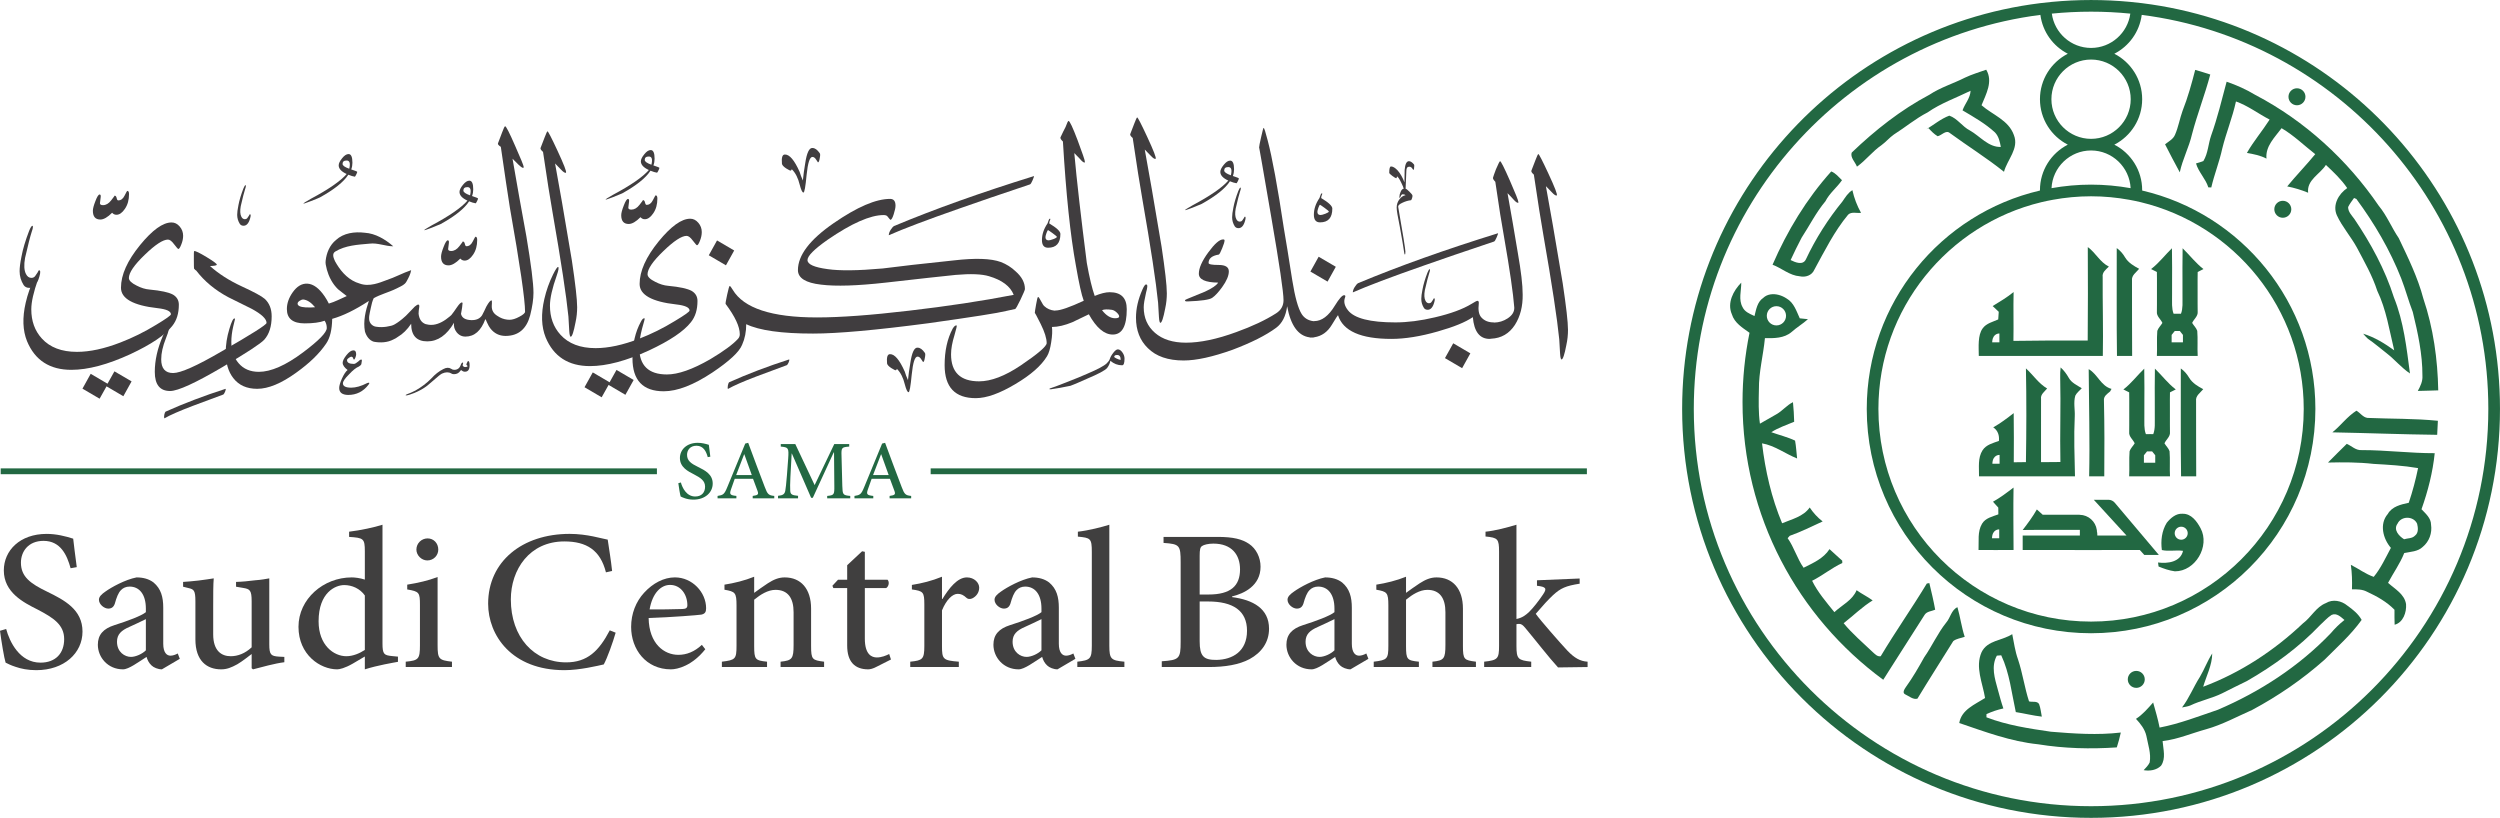<?xml version="1.0" encoding="UTF-8"?>
<svg xmlns="http://www.w3.org/2000/svg" xmlns:xlink="http://www.w3.org/1999/xlink" width="643.45pt" height="210.5pt" viewBox="0 0 643.45 210.5" version="1.1">
<defs>
<clipPath id="clip1">
  <path d="M 432 0 L 643.449 0 L 643.449 210.5 L 432 210.5 Z M 432 0 "/>
</clipPath>
</defs>
<g id="surface1">
<path style=" stroke:none;fill-rule:nonzero;fill:rgb(25.098%,23.926%,24.706%);fill-opacity:1;" d="M 148.547 79.07 C 148.547 80.344 148.422 81.637 148.125 82.977 C 147.656 85.438 147.234 86.668 146.895 86.668 C 146.703 86.668 146.574 86.156 146.512 85.141 C 146.383 82.977 146.301 81.746 146.301 81.488 C 145.77 76.188 144.41 67.258 142.227 54.719 C 141.609 51.238 140.785 46.039 139.766 39.102 C 139.258 38.656 139.043 38.316 139.129 38.086 C 139.34 37.469 139.703 36.559 140.191 35.328 C 140.57 34.309 140.824 33.801 140.91 33.801 C 141.082 33.801 141.93 35.434 143.457 38.723 C 145.152 42.371 145.895 44.281 145.664 44.449 C 145.449 44.578 145.004 44.32 144.348 43.602 C 144.156 43.387 143.668 42.879 142.863 42.074 C 143.84 47.293 145.281 55.629 147.191 67.062 C 148.082 73.023 148.547 77.035 148.547 79.07 "/>
<path style=" stroke:none;fill-rule:nonzero;fill:rgb(25.098%,23.926%,24.706%);fill-opacity:1;" d="M 69.922 81.418 C 69.922 84.004 69.285 86.02 68.012 87.441 C 67.059 88.461 63.492 90.797 57.32 94.441 C 50.32 98.559 45.801 100.637 43.785 100.637 C 41.156 100.637 39.84 99.004 39.84 95.715 C 39.84 92.789 40.52 89.691 41.918 86.465 C 42.598 84.895 43.062 84.09 43.32 84.133 C 43.68 84.133 43.488 85.129 42.684 87.125 C 41.898 89.117 41.492 90.898 41.492 92.492 C 41.492 94.824 42.512 96.012 44.551 96.012 C 46.5 96.012 50.66 94.168 57.023 90.453 C 64.746 86.02 68.605 83.582 68.605 83.113 C 68.605 82.074 67.336 80.863 64.746 79.465 C 62.773 78.488 60.777 77.492 58.762 76.496 C 55.348 74.672 52.59 72.379 50.488 69.621 C 50.363 69.602 50.172 69.43 49.938 69.113 C 49.918 68.984 49.895 68.223 49.895 66.82 C 49.875 65.379 49.895 64.656 49.98 64.613 C 50.32 64.57 51.379 65.082 53.207 66.188 C 55.008 67.289 55.879 67.926 55.793 68.137 C 55.75 68.328 55.156 68.434 54.055 68.477 C 56.281 70.473 58.996 72.211 62.199 73.695 C 65.383 75.16 67.375 76.238 68.141 76.922 C 69.328 78.023 69.922 79.508 69.922 81.418 "/>
<path style=" stroke:none;fill-rule:nonzero;fill:rgb(25.098%,23.926%,24.706%);fill-opacity:1;" d="M 10.133 71.207 C 9.594 73.121 8.742 74.094 7.559 74.094 C 6.902 74.094 6.406 73.855 6.078 73.359 C 5.391 72.254 5.047 71.074 5.047 69.801 C 5.047 68.902 5.195 67.66 5.523 66.062 C 5.883 64.102 6.543 61.902 7.484 59.449 C 7.844 58.551 8.145 58.105 8.352 58.105 C 8.426 58.133 8.473 58.238 8.473 58.402 C 8.473 58.688 8.367 59.121 8.156 59.688 C 7.77 60.871 7.199 63.102 6.453 66.375 C 6.125 68.199 6.199 69.594 6.691 70.535 C 7.02 71.191 7.484 71.52 8.098 71.52 C 8.457 71.52 8.77 71.387 9.023 71.09 C 9.176 70.879 9.398 70.551 9.699 70.102 C 9.848 69.742 9.969 69.562 10.059 69.562 C 10.418 69.562 10.461 70.102 10.133 71.207 M 47.133 60.691 C 47.133 61.391 46.984 62.133 46.664 62.918 C 46.367 63.684 46.113 64.086 45.902 64.086 C 45.797 64.086 45.434 63.684 44.82 62.879 C 44.227 62.07 43.695 61.664 43.23 61.664 C 41.957 61.664 39.961 62.961 37.246 65.59 C 34.531 68.199 33.172 70.195 33.172 71.555 C 33.172 72.188 33.832 72.848 35.168 73.504 C 36.312 74.102 37.414 74.438 38.477 74.523 C 41.445 74.797 43.461 75.246 44.543 75.84 C 45.52 76.434 46.031 77.281 46.031 78.426 C 46.031 80.652 45.477 82.48 44.332 83.898 C 42.508 86.234 38.902 88.652 33.555 91.156 C 27.742 93.828 22.672 95.188 18.363 95.188 C 12.809 95.188 8.988 92.727 6.953 87.805 C 5.848 85.066 5.723 81.777 6.613 77.918 C 7.121 75.711 7.863 73.609 8.859 71.594 C 9.539 70.238 9.965 69.602 10.176 69.688 C 10.387 69.77 10.281 70.492 9.793 71.895 C 8.648 75.141 8.055 77.703 8.055 79.613 C 8.055 82.629 8.945 85.129 10.77 87.125 C 12.848 89.414 15.863 90.562 19.809 90.562 C 23.117 90.562 26.852 89.754 31.008 88.145 C 34.105 86.953 37.16 85.449 40.176 83.605 C 42.719 82.074 43.992 81.184 43.992 80.887 C 43.992 80.102 42.848 79.57 40.555 79.316 C 34.277 78.617 31.137 76.855 31.137 74.059 C 31.137 70.746 32.77 67.098 36.059 63.066 C 39.219 59.203 41.914 57.254 44.16 57.254 C 44.949 57.254 45.648 57.594 46.242 58.293 C 46.836 58.973 47.133 59.777 47.133 60.691 M 33.867 98.16 L 31.746 101.98 L 27.418 99.438 L 25.637 102.617 L 21.223 100.031 L 23.344 96.211 L 27.672 98.758 L 29.453 95.574 L 33.867 98.16 "/>
<path style=" stroke:none;fill-rule:nonzero;fill:rgb(25.098%,23.926%,24.706%);fill-opacity:1;" d="M 78.633 79.113 C 77.273 79.031 76.594 78.691 76.594 78.141 C 76.594 77.887 76.785 77.633 77.125 77.418 C 77.484 77.184 77.781 77.078 77.996 77.078 C 79.055 77.164 80.074 77.844 81.094 79.074 C 80.414 79.156 79.586 79.156 78.633 79.113 M 135.48 60.836 C 134.246 54.152 133.059 47.492 131.914 40.852 C 132.68 41.617 133.188 42.125 133.398 42.336 C 134.121 43.016 134.547 43.293 134.715 43.188 C 134.777 43.121 134.801 43.059 134.801 43.016 C 134.801 42.676 134.035 40.809 132.551 37.461 C 131.109 34.148 130.262 32.492 130.008 32.492 C 129.879 32.492 129.625 33.023 129.242 34.062 C 128.773 35.297 128.438 36.227 128.18 36.863 C 128.055 37.098 128.309 37.414 128.902 37.797 C 129.898 44.758 130.684 49.973 131.234 53.453 C 133.844 68.219 135.141 77.152 135.141 80.227 C 135.141 80.566 134.652 81.012 133.676 81.52 C 132.707 82.047 131.867 82.301 131.172 82.305 C 130.961 82.305 130.758 82.293 130.555 82.27 C 129.645 82.168 128.816 81.848 128.059 81.328 C 127.562 81.031 127.195 80.688 126.949 80.289 C 126.672 79.844 126.551 79.328 126.57 78.742 C 126.59 78.488 126.602 78.27 126.605 78.086 C 126.621 77.621 126.602 77.371 126.57 77.344 C 126.273 77.215 125.809 77.766 125.172 78.91 C 124.832 79.676 124.449 80.438 124.07 81.16 C 123.473 82.051 122.543 82.434 121.27 82.391 C 119.746 82.336 118.875 81.801 118.652 80.785 C 118.77 80.027 118.961 79.277 119 78.512 C 119.098 78.105 119.078 77.887 118.934 77.852 C 118.637 77.785 118.215 78.211 117.617 79.082 C 117.059 79.914 116.578 80.578 116.168 81.09 C 116.023 81.23 115.871 81.363 115.711 81.488 C 114.523 82.496 113.062 83.414 111.5 83.594 C 111.297 83.609 111.09 83.617 110.883 83.621 C 110.855 83.621 110.828 83.621 110.805 83.621 C 110.48 83.609 110.156 83.562 109.828 83.477 C 109.73 83.461 109.633 83.441 109.531 83.414 C 108.492 83.035 107.891 82.137 107.734 80.734 C 107.734 80.27 107.797 79.719 107.902 79.082 C 107.965 78.68 107.902 78.445 107.734 78.402 C 107.52 78.34 107.203 78.531 106.758 78.91 C 106.137 79.559 105.609 80.105 105.172 80.555 C 104.898 80.836 104.66 81.078 104.461 81.285 C 104.164 81.555 103.863 81.824 103.555 82.082 C 103.324 82.273 103.094 82.461 102.852 82.637 C 102.449 82.941 102.031 83.223 101.59 83.477 C 101.312 83.637 101.016 83.758 100.703 83.84 C 99.891 84.051 99.039 84.184 98.195 84.191 C 97.695 84.199 97.199 84.164 96.707 84.078 C 95.797 83.914 95.102 83.16 95.016 82.242 C 94.961 81.656 95.051 81.031 95.176 80.484 C 95.379 79.637 95.512 78.754 95.754 77.91 C 95.867 77.512 96.008 77.121 96.188 76.746 C 97.031 76.273 97.93 75.914 98.832 75.574 C 99.93 75.156 101.043 74.766 102.094 74.238 C 102.793 73.855 103.621 73.566 104.203 73.008 C 104.383 72.832 104.539 72.633 104.66 72.391 C 105.164 71.488 105.66 70.562 105.824 69.535 C 103.648 70.266 101.637 71.398 99.453 72.109 C 98.473 72.488 97.445 72.875 96.398 73.109 C 96.379 73.113 96.359 73.117 96.34 73.121 C 95.086 73.395 93.805 73.438 92.551 72.973 C 89.965 72.238 88.047 70.258 86.684 68.023 C 86.527 67.77 86.379 67.512 86.234 67.25 C 85.902 66.484 85.352 65.352 86.258 64.762 C 88.895 63.133 92.105 62.984 95.109 62.711 C 97.199 62.441 99.16 63.395 101.223 63.391 C 99.156 61.598 96.656 60.078 93.855 59.902 C 91.285 59.586 88.434 59.953 86.469 61.773 C 84.863 63.074 84.02 65.109 83.809 67.133 C 83.773 67.449 83.785 67.77 83.84 68.09 C 83.988 68.973 84.23 69.848 84.559 70.691 C 84.758 71.195 84.988 71.691 85.258 72.164 C 85.73 73.004 86.312 73.777 87.008 74.449 C 87.73 75.062 88.512 75.602 89.25 76.199 C 87.719 76.852 86.242 77.688 84.633 78.133 C 84.34 77.527 83.984 76.906 83.555 76.273 C 82.133 74.191 80.668 73.109 79.141 73.004 C 77.699 72.922 76.426 73.684 75.32 75.254 C 74.324 76.676 73.836 78.098 73.836 79.539 C 73.836 82 75.363 83.23 78.418 83.23 C 80.605 83.23 82.324 82.996 83.555 82.551 C 83.934 83.102 84.105 83.719 84.105 84.418 C 84.105 85.562 82.07 87.645 77.996 90.699 C 73.52 94.051 69.723 95.703 66.625 95.703 C 64.418 95.703 62.68 94.961 61.426 93.496 C 60.152 92.012 59.539 90.188 59.539 88.023 C 59.539 86.754 59.707 85.438 60.008 84.121 C 60.316 82.809 60.469 82.172 60.473 82.172 C 60.473 82.043 60.43 81.977 60.387 81.957 C 60.047 81.875 59.582 82.785 59.031 84.672 C 58.395 86.754 58.098 88.746 58.098 90.699 C 58.098 93.457 58.754 95.664 60.047 97.316 C 61.469 99.164 63.527 100.074 66.199 100.074 C 69.062 100.074 72.438 98.676 76.297 95.875 C 79.672 93.457 82.215 90.996 83.934 88.449 C 84.938 87.004 85.449 84.879 85.5 82.066 C 88.293 81.285 91.441 79.742 94.938 77.453 C 94.086 79.969 93.434 82.66 93.93 85.32 C 94.27 86.457 95.012 87.594 96.203 87.953 C 97.895 88.266 99.73 88.191 101.273 87.359 C 101.684 87.188 102.055 86.965 102.398 86.703 C 103.676 85.965 104.82 84.836 105.824 83.324 C 105.824 86.355 107.223 87.863 109.98 87.863 C 112.695 87.863 114.988 86.254 116.855 83.07 C 116.727 84.004 116.984 84.828 117.555 85.551 C 117.941 86.02 118.391 86.336 118.902 86.5 C 119.176 86.59 119.473 86.633 119.781 86.633 C 122.117 86.633 123.812 85.129 124.918 82.137 C 124.98 82.137 125.125 82.426 125.332 82.965 C 125.336 82.969 125.34 82.977 125.34 82.984 C 125.66 83.707 125.957 84.215 126.23 84.555 C 127.211 85.805 128.48 86.438 130.059 86.461 C 130.07 86.461 130.078 86.465 130.09 86.465 C 130.102 86.465 130.109 86.465 130.117 86.465 C 130.125 86.465 130.133 86.465 130.137 86.465 C 130.145 86.465 130.152 86.461 130.16 86.461 C 133.43 86.438 135.527 84.656 136.453 81.16 C 137.027 78.891 137.305 76.961 137.305 75.348 C 137.305 72.906 136.688 68.07 135.48 60.836 "/>
<path style=" stroke:none;fill-rule:nonzero;fill:rgb(25.098%,23.926%,24.706%);fill-opacity:1;" d="M 64.371 56.215 C 64.02 57.469 63.461 58.102 62.691 58.102 C 62.262 58.102 61.938 57.945 61.723 57.621 C 61.273 56.902 61.047 56.129 61.047 55.297 C 61.047 54.711 61.145 53.898 61.359 52.852 C 61.594 51.57 62.023 50.137 62.641 48.531 C 62.875 47.945 63.07 47.652 63.207 47.652 C 63.258 47.672 63.285 47.738 63.285 47.848 C 63.285 48.031 63.219 48.316 63.082 48.688 C 62.828 49.461 62.457 50.918 61.965 53.059 C 61.75 54.25 61.801 55.16 62.121 55.777 C 62.34 56.207 62.641 56.422 63.043 56.422 C 63.277 56.422 63.48 56.332 63.648 56.137 C 63.746 56 63.891 55.785 64.09 55.492 C 64.184 55.258 64.266 55.141 64.32 55.141 C 64.559 55.141 64.586 55.492 64.371 56.215 "/>
<path style=" stroke:none;fill-rule:nonzero;fill:rgb(25.098%,23.926%,24.706%);fill-opacity:1;" d="M 58.059 100.074 C 58.137 100.199 58.09 100.48 57.902 100.887 C 57.719 101.273 57.578 101.492 57.484 101.539 C 54.852 102.52 52.219 103.504 49.57 104.484 C 46.219 105.762 43.789 106.82 42.293 107.68 C 42.215 107.508 42.199 107.18 42.293 106.711 C 42.387 106.289 42.496 106.043 42.621 105.949 C 47.344 103.828 52.484 101.867 58.059 100.074 "/>
<path style=" stroke:none;fill-rule:nonzero;fill:rgb(25.098%,23.926%,24.706%);fill-opacity:1;" d="M 91.945 44.242 C 91.945 44.363 91.852 44.59 91.672 44.953 C 91.492 45.301 91.387 45.48 91.34 45.48 C 90.84 45.406 90.281 45.238 89.648 44.969 C 88.473 46.809 86.039 48.758 82.367 50.797 C 82.066 50.949 81.297 51.266 80.059 51.746 C 78.82 52.219 78.172 52.445 78.082 52.398 C 78.051 52.324 78.684 51.914 80.012 51.16 C 84.574 48.727 87.656 46.598 89.227 44.785 C 87.867 44.168 87.172 43.43 87.172 42.551 C 87.172 42.066 87.461 41.465 88.047 40.738 C 88.621 40.016 89.18 39.652 89.711 39.652 C 90.371 39.652 90.707 40.391 90.707 41.887 C 90.707 42.461 90.613 43.035 90.402 43.609 C 91.43 43.941 91.945 44.152 91.945 44.242 M 89.891 43.43 C 90.223 42.023 90.012 41.312 89.227 41.312 C 88.531 41.312 88.168 41.602 88.168 42.188 C 88.168 42.613 88.742 43.02 89.891 43.43 "/>
<path style=" stroke:none;fill-rule:nonzero;fill:rgb(25.098%,23.926%,24.706%);fill-opacity:1;" d="M 123.035 51.094 C 123.035 51.215 122.945 51.441 122.766 51.801 C 122.586 52.148 122.477 52.332 122.434 52.332 C 121.934 52.254 121.375 52.09 120.742 51.816 C 119.562 53.66 117.133 55.609 113.461 57.648 C 113.16 57.797 112.391 58.113 111.152 58.598 C 109.914 59.066 109.266 59.293 109.172 59.246 C 109.145 59.172 109.777 58.766 111.105 58.012 C 115.668 55.578 118.746 53.449 120.316 51.637 C 118.961 51.016 118.266 50.277 118.266 49.402 C 118.266 48.918 118.551 48.312 119.141 47.59 C 119.715 46.863 120.273 46.5 120.801 46.5 C 121.465 46.5 121.801 47.242 121.801 48.738 C 121.801 49.312 121.707 49.883 121.496 50.457 C 122.523 50.789 123.035 51.004 123.035 51.094 M 120.984 50.277 C 121.316 48.871 121.105 48.16 120.316 48.16 C 119.625 48.16 119.262 48.449 119.262 49.039 C 119.262 49.461 119.836 49.867 120.984 50.277 "/>
<path style=" stroke:none;fill-rule:nonzero;fill:rgb(25.098%,23.926%,24.706%);fill-opacity:1;" d="M 120.867 94.027 C 120.867 95.113 120.465 95.672 119.664 95.672 C 119.344 95.672 119.07 95.562 118.836 95.34 C 118.719 95.246 118.598 95.27 118.492 95.434 C 118.113 96.012 117.559 96.309 116.848 96.309 C 116.566 96.309 116.316 96.25 116.129 96.109 C 115.488 95.73 114.699 95.73 113.754 96.156 C 113.34 96.379 112.629 96.945 111.625 97.855 C 111.047 98.328 110.48 98.812 109.922 99.297 C 109.004 100.008 107.902 100.621 106.637 101.145 C 105.609 101.555 104.91 101.77 104.555 101.77 C 104.465 101.77 104.402 101.746 104.402 101.676 C 104.496 101.582 104.688 101.484 104.945 101.391 C 105.422 101.227 106.082 100.941 106.922 100.516 C 108.469 99.641 109.828 98.613 110.996 97.422 C 111.957 96.355 112.984 95.551 114.094 94.996 C 114.863 94.582 115.523 94.547 116.082 94.902 C 116.328 95.09 116.602 95.188 116.898 95.188 C 117.703 95.188 118.258 94.809 118.551 94.027 C 118.703 93.555 118.895 93.305 119.129 93.305 C 119.191 93.305 119.215 93.379 119.18 93.543 C 119.082 93.898 119.059 94.098 119.129 94.172 C 119.344 94.453 119.676 94.547 120.102 94.418 C 120.383 94.359 120.422 94.227 120.195 94.027 C 120.027 93.934 119.992 93.789 120.102 93.59 C 120.289 93.141 120.406 92.918 120.48 92.918 C 120.738 92.918 120.867 93.281 120.867 94.027 "/>
<path style=" stroke:none;fill-rule:nonzero;fill:rgb(25.098%,23.926%,24.706%);fill-opacity:1;" d="M 33.207 49.953 C 33.207 51.453 32.867 52.703 32.145 53.754 C 31.469 54.754 30.746 55.277 29.984 55.277 C 29.52 55.277 29.156 55.102 28.859 54.754 C 27.719 55.902 26.699 56.504 25.832 56.504 C 24.559 56.504 23.902 55.754 23.902 54.254 C 23.902 53.703 24.113 52.879 24.559 51.754 C 24.984 50.629 25.344 50.055 25.641 50.055 C 25.871 50.055 25.98 50.281 25.914 50.754 C 25.789 51.781 25.723 52.305 25.723 52.305 C 25.723 52.629 25.98 52.805 26.508 52.805 C 27.273 52.805 27.969 52.402 28.605 51.578 C 29.242 50.781 29.539 50.355 29.477 50.355 C 29.75 50.355 29.941 50.555 30.027 50.98 C 30.113 51.379 30.238 51.578 30.43 51.578 C 31.109 51.578 31.66 51.18 32.062 50.355 C 32.465 49.555 32.695 49.129 32.762 49.129 C 33.059 49.129 33.207 49.406 33.207 49.953 "/>
<path style=" stroke:none;fill-rule:nonzero;fill:rgb(25.098%,23.926%,24.706%);fill-opacity:1;" d="M 122.82 61.754 C 122.82 63.25 122.48 64.5 121.762 65.551 C 121.086 66.551 120.363 67.074 119.602 67.074 C 119.133 67.074 118.773 66.898 118.477 66.551 C 117.332 67.699 116.316 68.301 115.445 68.301 C 114.176 68.301 113.52 67.551 113.52 66.051 C 113.52 65.5 113.73 64.676 114.176 63.551 C 114.598 62.426 114.961 61.852 115.258 61.852 C 115.488 61.852 115.594 62.078 115.531 62.551 C 115.406 63.574 115.34 64.102 115.34 64.102 C 115.34 64.426 115.594 64.602 116.125 64.602 C 116.887 64.602 117.59 64.199 118.223 63.375 C 118.859 62.574 119.156 62.148 119.09 62.148 C 119.367 62.148 119.559 62.352 119.645 62.773 C 119.727 63.176 119.855 63.375 120.047 63.375 C 120.723 63.375 121.273 62.977 121.68 62.148 C 122.078 61.352 122.312 60.926 122.379 60.926 C 122.672 60.926 122.82 61.203 122.82 61.754 "/>
<path style=" stroke:none;fill-rule:nonzero;fill:rgb(25.098%,23.926%,24.706%);fill-opacity:1;" d="M 94.832 99.031 C 93.488 100.777 91.742 101.652 89.586 101.652 C 88.07 101.617 87.301 101.016 87.301 99.852 C 87.301 99.305 87.531 98.523 87.992 97.469 C 88.504 96.34 88.996 95.594 89.461 95.23 C 88.629 94.594 88.195 93.973 88.195 93.371 C 88.195 92.883 88.52 92.227 89.168 91.406 C 89.816 90.59 90.418 90.172 90.973 90.172 C 91.438 90.172 91.668 90.516 91.668 91.207 C 91.668 91.406 91.605 91.68 91.465 92.047 C 91.344 92.371 91.219 92.555 91.094 92.555 C 91.02 92.516 90.957 92.406 90.91 92.262 C 90.836 91.973 90.664 91.809 90.402 91.809 C 90.277 91.809 90.078 91.898 89.77 92.117 C 89.477 92.301 89.32 92.5 89.32 92.699 C 89.32 93.336 89.906 93.664 91.094 93.664 C 91.344 93.664 91.73 93.445 92.238 93.012 C 92.578 92.664 92.84 92.5 93.055 92.555 C 93.18 92.555 93.164 92.953 92.996 93.754 C 92.918 93.938 92.699 94.137 92.363 94.34 C 91.652 94.629 90.801 95.301 89.832 96.355 C 88.781 97.395 88.258 98.16 88.258 98.668 C 88.258 99.395 88.965 99.777 90.402 99.777 C 91.574 99.777 92.949 99.395 94.508 98.594 C 94.754 98.504 94.922 98.469 95.016 98.523 C 95.094 98.613 95.047 98.777 94.832 99.031 "/>
<path style=" stroke:none;fill-rule:nonzero;fill:rgb(25.098%,23.926%,24.706%);fill-opacity:1;" d="M 300.32 75.492 C 300.32 76.766 300.195 78.059 299.898 79.395 C 299.43 81.855 299.008 83.086 298.664 83.086 C 298.477 83.086 298.348 82.578 298.285 81.559 C 298.156 79.395 298.07 78.164 298.07 77.91 C 297.543 72.605 296.184 63.676 294 51.137 C 293.383 47.656 292.559 42.461 291.539 35.523 C 291.027 35.078 290.816 34.738 290.902 34.508 C 291.113 33.891 291.477 32.977 291.965 31.746 C 292.344 30.73 292.598 30.219 292.684 30.219 C 292.855 30.219 293.703 31.852 295.23 35.141 C 296.926 38.789 297.668 40.699 297.438 40.871 C 297.223 40.996 296.777 40.742 296.121 40.02 C 295.93 39.809 295.441 39.301 294.637 38.492 C 295.613 43.715 297.055 52.051 298.965 63.484 C 299.855 69.445 300.32 73.453 300.32 75.492 "/>
<path style=" stroke:none;fill-rule:nonzero;fill:rgb(25.098%,23.926%,24.706%);fill-opacity:1;" d="M 286.992 81.91 C 285.824 81.91 284.699 81.211 283.641 79.832 C 284.191 79.598 285.039 79.578 286.188 79.746 C 286.59 79.809 286.992 80.043 287.414 80.426 C 287.84 80.828 288.051 81.168 288.051 81.445 C 288.051 81.762 287.691 81.91 286.992 81.91 M 285.59 75.207 C 284.586 75.207 283.293 75.527 281.754 76.164 C 281.09 74.312 280.41 71.504 279.727 67.695 C 278.219 55.902 277.137 46.461 276.5 39.395 C 277.266 40.203 277.73 40.672 277.898 40.84 C 278.539 41.602 278.961 41.922 279.215 41.812 L 279.215 41.559 C 279.215 41.223 278.578 39.395 277.352 36.086 C 276.098 32.777 275.312 31.121 275.016 31.121 C 274.887 31.121 274.633 31.652 274.254 32.691 C 273.914 33.328 273.469 34.223 272.938 35.367 C 272.871 35.621 273.105 35.98 273.574 36.426 C 274.379 49.922 275.48 60.59 276.926 68.418 C 277.719 72.98 278.379 75.934 278.895 77.289 C 278.91 77.332 278.918 77.371 278.93 77.414 C 275.301 79.09 272.906 79.914 271.719 79.914 C 271.609 79.914 271.512 79.934 271.414 79.953 C 270.367 79.836 269.52 79.465 268.84 78.844 C 268.605 78.672 268.289 78.207 267.906 77.441 C 267.566 76.766 267.312 76.426 267.184 76.426 C 267.059 76.426 266.887 77.062 266.676 78.336 C 266.441 79.605 266.336 80.371 266.336 80.582 C 266.336 80.41 266.844 81.367 267.863 83.402 C 268.883 85.461 269.391 87.098 269.391 88.305 C 269.391 89.133 267.145 91.062 262.688 94.074 C 258.637 96.789 255.07 98.148 251.996 98.148 C 247.18 98.148 244.781 95.812 244.781 91.188 C 244.781 89.789 245.078 88.137 245.672 86.227 C 246.141 84.613 246.309 83.809 246.266 83.809 C 245.969 83.641 245.629 83.891 245.207 84.57 C 243.805 87.203 243.129 90.34 243.129 93.988 C 243.129 99.656 245.801 102.477 251.145 102.477 C 253.926 102.477 257.34 101.246 261.371 98.828 C 265.316 96.492 268.012 94.117 269.477 91.699 C 269.941 90.957 270.305 89.746 270.559 88.07 C 270.832 86.379 270.875 85.09 270.75 84.156 C 272.328 84.148 274.07 83.727 276.004 82.93 C 277.422 82.25 278.844 81.57 280.246 80.891 C 282.176 84.371 284.234 86.109 286.398 86.109 C 288.816 86.109 290.004 83.926 290.004 79.578 C 290.004 76.648 288.52 75.207 285.59 75.207 "/>
<path style=" stroke:none;fill-rule:nonzero;fill:rgb(25.098%,23.926%,24.706%);fill-opacity:1;" d="M 188.965 64.473 L 184.551 61.883 L 182.43 65.703 L 186.844 68.289 Z M 188.965 64.473 "/>
<path style=" stroke:none;fill-rule:nonzero;fill:rgb(25.098%,23.926%,24.706%);fill-opacity:1;" d="M 261.422 69.859 C 260.316 68.801 259.043 67.996 257.602 67.441 C 255.055 66.508 251.023 66.383 245.508 67.02 C 237.363 67.867 231.254 68.566 227.18 69.098 C 220.816 69.672 216.086 69.715 213.008 69.266 C 209.551 68.801 207.832 68.035 207.832 66.934 C 207.832 65.871 209.57 64.133 213.008 61.715 C 219.184 57.473 223.996 55.352 227.434 55.352 C 227.922 55.352 228.238 55.477 228.41 55.691 C 228.879 56.285 229.133 56.582 229.176 56.582 C 229.43 56.582 229.727 56.094 230.023 55.137 C 230.34 54.164 230.488 53.441 230.488 52.934 C 230.488 51.766 230.023 51.191 229.09 51.191 C 225.441 51.191 220.602 53.27 214.578 57.43 C 208.426 61.672 205.371 65.703 205.371 69.523 C 205.371 71.559 207.363 72.809 211.312 73.258 C 215.129 73.742 220.668 73.551 227.902 72.746 C 236.641 71.75 242.668 71.09 245.977 70.754 C 249.859 70.414 252.723 70.539 254.547 71.09 C 257.922 72.09 260.039 73.68 260.91 75.887 C 252.848 77.457 243.875 78.812 234.012 79.961 C 224.125 81.129 216.234 81.699 210.336 81.699 C 210.316 81.699 210.297 81.703 210.277 81.707 C 210.258 81.703 210.242 81.699 210.223 81.699 C 198.617 81.699 191.406 79.324 188.582 74.57 C 188.18 73.914 187.926 73.594 187.82 73.594 C 187.691 73.594 187.48 74.34 187.16 75.82 C 186.82 77.309 186.715 78.113 186.758 78.219 C 189.199 81.484 190.406 84.074 190.406 86.027 C 190.406 86.516 190.238 86.918 189.898 87.258 C 188.625 88.656 186.25 90.398 182.77 92.477 C 178.23 95.086 174.539 96.379 171.652 96.379 C 166.902 96.379 164.527 94.047 164.527 89.422 C 164.527 88.02 164.781 86.367 165.289 84.457 C 165.777 82.844 165.969 81.996 165.926 81.953 C 165.605 81.824 165.289 82.121 164.949 82.801 C 163.508 85.434 162.785 88.57 162.785 92.223 C 162.785 97.887 165.48 100.707 170.848 100.707 C 174.328 100.707 178.508 99.094 183.363 95.871 C 187.734 92.941 190.281 90.566 191.004 88.742 C 191.723 87.152 192.062 85.391 192.062 83.438 C 195.434 85.051 201.164 85.855 209.246 85.855 C 209.25 85.855 209.254 85.855 209.262 85.855 C 209.266 85.855 209.27 85.855 209.273 85.855 C 215.617 85.855 225.523 84.965 239.02 83.184 C 250.305 81.594 256.945 80.555 258.918 80.047 C 259.742 79.875 260.527 79.703 261.25 79.535 C 261.422 79.535 261.887 78.73 262.648 77.137 C 263.414 75.527 263.797 74.613 263.797 74.402 C 263.797 72.746 262.988 71.238 261.422 69.859 "/>
<path style=" stroke:none;fill-rule:nonzero;fill:rgb(25.098%,23.926%,24.706%);fill-opacity:1;" d="M 163.09 97.801 L 160.965 101.617 L 156.641 99.07 L 154.855 102.254 L 150.445 99.664 L 152.566 95.848 L 156.895 98.395 L 158.676 95.211 "/>
<path style=" stroke:none;fill-rule:nonzero;fill:rgb(25.098%,23.926%,24.706%);fill-opacity:1;" d="M 180.621 59.73 C 180.621 60.43 180.473 61.172 180.156 61.961 C 179.859 62.723 179.602 63.125 179.391 63.125 C 179.285 63.125 178.926 62.723 178.309 61.914 C 177.715 61.109 177.184 60.707 176.719 60.707 C 175.445 60.707 173.449 62 170.734 64.633 C 168.02 67.242 166.664 69.234 166.664 70.594 C 166.664 71.23 167.32 71.887 168.656 72.543 C 169.801 73.137 170.906 73.477 171.965 73.562 C 174.938 73.84 176.953 74.285 178.035 74.879 C 179.012 75.473 179.52 76.32 179.52 77.465 C 179.52 79.691 178.969 81.52 177.82 82.941 C 175.996 85.273 172.391 87.691 167.043 90.195 C 161.23 92.867 156.16 94.227 151.855 94.227 C 146.297 94.227 142.477 91.766 140.441 86.844 C 139.34 84.105 139.211 80.816 140.102 76.957 C 140.609 74.75 141.355 72.648 142.352 70.633 C 143.031 69.277 143.453 68.641 143.664 68.727 C 143.879 68.812 143.773 69.531 143.285 70.934 C 142.141 74.176 141.547 76.746 141.547 78.652 C 141.547 81.668 142.438 84.168 144.262 86.164 C 146.34 88.457 149.352 89.602 153.297 89.602 C 156.605 89.602 160.34 88.793 164.5 87.184 C 167.598 85.996 170.652 84.488 173.664 82.641 C 176.211 81.113 177.48 80.223 177.48 79.926 C 177.48 79.141 176.336 78.613 174.047 78.355 C 167.766 77.656 164.625 75.895 164.625 73.094 C 164.625 69.785 166.262 66.137 169.547 62.105 C 172.711 58.246 175.402 56.293 177.652 56.293 C 178.438 56.293 179.137 56.633 179.73 57.336 C 180.324 58.012 180.621 58.82 180.621 59.73 "/>
<path style=" stroke:none;fill-rule:nonzero;fill:rgb(25.098%,23.926%,24.706%);fill-opacity:1;" d="M 266.145 45.312 C 266.145 45.438 266.02 45.809 265.742 46.449 C 265.477 47.07 265.258 47.414 265.086 47.461 C 257.469 50.016 251.422 52.074 246.953 53.66 C 238.477 56.621 232.418 58.926 228.758 60.547 C 228.758 60.141 228.91 59.676 229.238 59.16 C 229.551 58.664 229.848 58.336 230.098 58.18 C 240.566 53.801 252.578 49.516 266.145 45.312 "/>
<path style=" stroke:none;fill-rule:nonzero;fill:rgb(25.098%,23.926%,24.706%);fill-opacity:1;" d="M 203.117 92.508 C 203.191 92.633 203.145 92.914 202.961 93.32 C 202.773 93.707 202.633 93.926 202.539 93.973 C 199.906 94.953 197.273 95.938 194.625 96.918 C 191.273 98.195 188.844 99.254 187.352 100.109 C 187.27 99.941 187.258 99.613 187.352 99.145 C 187.441 98.727 187.551 98.477 187.676 98.383 C 192.398 96.262 197.539 94.301 203.117 92.508 "/>
<path style=" stroke:none;fill-rule:nonzero;fill:rgb(25.098%,23.926%,24.706%);fill-opacity:1;" d="M 289.43 92.293 C 289.43 93.438 289.23 94.016 288.809 94.016 C 287.68 94.016 286.68 93.633 285.789 92.859 C 285.676 93.508 285.395 94.129 284.941 94.723 C 284.406 95.344 282.684 96.258 279.777 97.484 C 277.391 98.562 275.969 99.152 275.516 99.293 C 273.582 99.703 271.902 100 270.492 100.195 L 270.18 100.195 C 270.109 100.168 270.082 100.129 270.125 100.086 C 270.125 100.012 270.211 99.957 270.406 99.914 C 270.914 99.773 272.242 99.266 274.414 98.418 C 276.871 97.461 278.66 96.727 279.777 96.219 C 282.488 95.074 284.18 94.172 284.859 93.508 C 285.254 93.109 285.508 92.773 285.617 92.465 C 285.762 91.953 286.07 91.402 286.535 90.812 C 286.988 90.219 287.383 89.922 287.707 89.922 C 288.117 89.922 288.512 90.176 288.879 90.699 C 289.246 91.207 289.43 91.742 289.43 92.293 M 288.441 92.633 C 288.441 91.785 288.145 91.363 287.539 91.363 C 287.031 91.363 286.777 91.531 286.777 91.871 C 286.777 91.941 286.973 92.082 287.383 92.277 C 287.777 92.477 288.133 92.59 288.441 92.633 "/>
<path style=" stroke:none;fill-rule:nonzero;fill:rgb(25.098%,23.926%,24.706%);fill-opacity:1;" d="M 169.719 43.211 C 169.719 43.336 169.629 43.562 169.445 43.922 C 169.266 44.27 169.16 44.449 169.113 44.449 C 168.617 44.375 168.059 44.211 167.422 43.938 C 166.246 45.777 163.812 47.73 160.145 49.77 C 159.84 49.918 159.07 50.234 157.832 50.719 C 156.594 51.188 155.945 51.414 155.855 51.367 C 155.824 51.293 156.461 50.883 157.789 50.129 C 162.348 47.695 165.43 45.566 167 43.758 C 165.641 43.137 164.945 42.398 164.945 41.52 C 164.945 41.035 165.234 40.434 165.824 39.711 C 166.395 38.984 166.953 38.621 167.484 38.621 C 168.148 38.621 168.48 39.359 168.48 40.855 C 168.48 41.43 168.391 42.004 168.176 42.578 C 169.203 42.91 169.719 43.121 169.719 43.211 M 167.664 42.398 C 167.996 40.992 167.785 40.281 167 40.281 C 166.305 40.281 165.941 40.57 165.941 41.16 C 165.941 41.582 166.516 41.988 167.664 42.398 "/>
<path style=" stroke:none;fill-rule:nonzero;fill:rgb(25.098%,23.926%,24.706%);fill-opacity:1;" d="M 169.195 51.102 C 169.195 52.602 168.855 53.852 168.133 54.902 C 167.457 55.898 166.734 56.426 165.973 56.426 C 165.508 56.426 165.145 56.25 164.848 55.898 C 163.703 57.051 162.688 57.648 161.82 57.648 C 160.547 57.648 159.891 56.898 159.891 55.398 C 159.891 54.852 160.102 54.027 160.547 52.902 C 160.973 51.777 161.332 51.203 161.629 51.203 C 161.859 51.203 161.969 51.426 161.902 51.902 C 161.777 52.926 161.715 53.449 161.715 53.449 C 161.715 53.777 161.969 53.949 162.496 53.949 C 163.262 53.949 163.961 53.551 164.594 52.727 C 165.23 51.926 165.527 51.5 165.465 51.5 C 165.738 51.5 165.93 51.703 166.016 52.125 C 166.102 52.527 166.227 52.727 166.418 52.727 C 167.098 52.727 167.648 52.328 168.051 51.5 C 168.453 50.703 168.684 50.277 168.75 50.277 C 169.047 50.277 169.195 50.551 169.195 51.102 "/>
<path style=" stroke:none;fill-rule:nonzero;fill:rgb(25.098%,23.926%,24.706%);fill-opacity:1;" d="M 210.98 39.426 C 211.129 39.598 211.129 40.027 210.98 40.734 C 210.871 41.426 210.727 41.789 210.523 41.789 C 210.523 41.789 210.379 41.574 210.07 41.102 C 209.777 40.629 209.469 40.391 209.102 40.391 C 208.41 40.391 207.918 41.918 207.605 45.016 C 207.316 48.094 207.043 49.617 206.785 49.555 C 206.492 49.555 206.184 48.887 205.82 47.512 C 205.418 45.832 204.742 44.5 203.793 43.555 C 203.758 43.66 203.684 43.77 203.574 43.898 C 203.43 43.961 203.027 43.789 202.336 43.34 C 201.68 42.906 201.312 42.5 201.258 42.156 C 201.113 40.562 201.352 39.77 202.008 39.77 C 203.191 39.727 204.469 41.211 205.82 44.262 C 206.004 44.906 206.273 45.641 206.641 46.457 C 206.785 44.992 206.984 43.531 207.242 42.047 C 207.645 39.359 208.262 38.027 209.102 38.09 C 209.742 38.09 210.359 38.52 210.98 39.426 "/>
<path style=" stroke:none;fill-rule:nonzero;fill:rgb(25.098%,23.926%,24.706%);fill-opacity:1;" d="M 238.035 90.812 C 238.18 90.984 238.18 91.414 238.035 92.125 C 237.926 92.812 237.781 93.18 237.578 93.18 C 237.578 93.18 237.434 92.965 237.121 92.488 C 236.832 92.016 236.52 91.781 236.156 91.781 C 235.465 91.781 234.973 93.309 234.66 96.402 C 234.367 99.48 234.094 101.008 233.84 100.941 C 233.547 100.941 233.238 100.277 232.871 98.898 C 232.473 97.223 231.797 95.887 230.848 94.941 C 230.812 95.051 230.738 95.156 230.629 95.285 C 230.484 95.352 230.082 95.18 229.391 94.727 C 228.73 94.297 228.367 93.887 228.312 93.543 C 228.168 91.953 228.402 91.156 229.062 91.156 C 230.246 91.113 231.523 92.598 232.871 95.652 C 233.055 96.297 233.328 97.027 233.695 97.844 C 233.84 96.383 234.039 94.922 234.297 93.438 C 234.695 90.746 235.316 89.414 236.156 89.48 C 236.797 89.48 237.414 89.91 238.035 90.812 "/>
<path style=" stroke:none;fill-rule:nonzero;fill:rgb(25.098%,23.926%,24.706%);fill-opacity:1;" d="M 272.926 60.207 C 272.926 62.562 271.879 63.762 269.758 63.762 C 268.711 63.762 268.176 63.117 268.176 61.789 C 268.176 60.336 268.656 58.898 269.613 57.504 C 269.852 56.691 270.055 56.285 270.203 56.285 C 270.352 56.285 270.387 56.379 270.273 56.602 C 270.129 56.934 270.055 57.242 270.055 57.504 C 271.969 58.645 272.926 59.547 272.926 60.207 M 272.023 60.961 C 272.023 60.871 271.656 60.559 270.922 60.023 C 270.203 59.508 269.816 59.23 269.758 59.23 C 269.668 59.23 269.52 59.473 269.34 59.984 C 269.172 60.48 269.078 60.832 269.078 61.035 C 269.078 61.586 269.355 61.863 269.906 61.863 C 270.145 61.863 270.551 61.754 271.141 61.531 C 271.73 61.312 272.023 61.109 272.023 60.961 "/>
<path style=" stroke:none;fill-rule:nonzero;fill:rgb(25.098%,23.926%,24.706%);fill-opacity:1;" d="M 403.57 84.914 C 403.57 86.188 403.441 87.484 403.145 88.82 C 402.68 91.281 402.254 92.512 401.914 92.512 C 401.723 92.512 401.598 92.004 401.531 90.984 C 401.406 88.82 401.32 87.59 401.32 87.336 C 400.789 82.031 399.434 73.102 397.246 60.562 C 396.633 57.086 395.805 51.887 394.785 44.949 C 394.277 44.504 394.062 44.164 394.148 43.93 C 394.363 43.312 394.723 42.402 395.211 41.172 C 395.594 40.152 395.848 39.645 395.934 39.645 C 396.102 39.645 396.949 41.277 398.477 44.566 C 400.176 48.215 400.918 50.125 400.684 50.297 C 400.473 50.422 400.027 50.168 399.371 49.445 C 399.18 49.234 398.688 48.727 397.883 47.918 C 398.859 53.137 400.301 61.477 402.211 72.91 C 403.102 78.871 403.57 82.879 403.57 84.914 "/>
<path style=" stroke:none;fill-rule:nonzero;fill:rgb(25.098%,23.926%,24.706%);fill-opacity:1;" d="M 343.809 68.664 L 339.395 66.078 L 337.273 69.895 L 341.688 72.484 Z M 343.809 68.664 "/>
<path style=" stroke:none;fill-rule:nonzero;fill:rgb(25.098%,23.926%,24.706%);fill-opacity:1;" d="M 371.906 92.172 L 376.32 94.762 L 378.441 90.941 L 374.031 88.355 Z M 371.906 92.172 "/>
<path style=" stroke:none;fill-rule:nonzero;fill:rgb(25.098%,23.926%,24.706%);fill-opacity:1;" d="M 390.676 65.203 C 389.824 60.051 388.938 54.895 388.004 49.719 C 388.828 50.547 389.316 51.074 389.488 51.285 C 390.121 52.012 390.547 52.285 390.801 52.18 L 390.801 52.012 C 390.801 51.629 390.059 49.781 388.598 46.449 C 387.152 43.141 386.305 41.488 386.094 41.488 C 385.965 41.488 385.625 42.188 385.031 43.566 C 384.629 44.629 384.375 45.348 384.27 45.73 C 384.203 45.965 384.418 46.324 384.863 46.789 C 385.797 53.281 386.559 57.992 387.109 60.961 C 388.598 69.488 389.465 75.535 389.742 79.121 C 389.805 80.227 389.211 81.18 388.004 81.965 C 386.949 82.652 385.82 82.988 384.617 83.02 C 384.559 82.996 384.496 82.98 384.426 82.98 C 383.066 82.98 382.008 82.535 381.242 81.664 C 380.605 80.926 380.414 79.758 380.605 78.188 C 380.668 77.68 380.543 77.422 380.266 77.422 C 380.098 77.422 379.586 77.68 378.781 78.188 C 376.488 79.59 373.352 80.73 369.363 81.664 C 365.629 82.559 362.215 82.98 359.137 82.98 C 352.648 82.98 348.598 81.941 346.961 79.887 C 346.027 78.719 345.773 77.594 346.199 76.531 C 346.348 76.152 346.242 75.98 345.945 75.98 C 345.457 75.98 344.672 76.871 343.57 78.656 C 341.957 81.328 340.176 82.645 338.266 82.645 C 338.191 82.645 338.129 82.66 338.062 82.668 C 336.715 82.496 335.695 81.883 335.02 80.816 C 334.105 79.371 333.301 76.469 332.602 72.117 C 331.668 66.137 330.945 61.68 330.438 58.754 C 328.824 48.02 327.426 40.488 326.277 36.141 C 325.727 33.977 325.387 32.914 325.219 32.914 C 325.152 32.914 324.941 33.699 324.602 35.227 C 324.242 36.773 324.07 37.688 324.07 37.961 C 324.07 37.793 325.133 43.797 327.211 55.953 C 329.312 68.129 330.352 75.215 330.352 77.254 C 330.352 78.695 329.715 79.84 328.441 80.645 C 325.727 82.387 322.289 83.996 318.176 85.48 C 313.188 87.309 308.883 88.199 305.234 88.199 C 301.859 88.199 299.207 87.352 297.277 85.676 C 295.324 83.977 294.371 81.789 294.371 79.074 C 294.371 78.246 294.586 76.996 294.965 75.344 C 295.348 74.008 295.391 73.309 295.137 73.266 C 294.84 73.051 294.477 73.496 294.031 74.535 C 292.93 77.039 292.379 79.438 292.379 81.75 C 292.379 85.016 293.395 87.625 295.434 89.602 C 297.555 91.723 300.629 92.781 304.641 92.781 C 307.93 92.781 312.129 91.848 317.238 90.023 C 322.059 88.199 325.789 86.332 328.441 84.379 C 330.012 83.215 330.945 81.367 331.285 78.82 C 332.199 83.762 334.113 86.41 337.008 86.82 C 337.078 86.863 337.156 86.887 337.246 86.887 C 337.344 86.887 337.438 86.871 337.531 86.867 C 337.629 86.871 337.723 86.883 337.82 86.883 C 337.988 86.883 338.145 86.852 338.289 86.801 C 340.172 86.516 341.688 85.449 342.805 83.574 C 343.801 81.922 344.332 81.117 344.375 81.117 C 345.648 85.188 350.227 87.227 358.117 87.227 L 358.121 87.227 C 361.602 87.227 365.586 86.59 370.039 85.316 C 374.18 84.148 377.191 82.918 379.078 81.625 C 379.395 85.355 380.84 87.227 383.406 87.227 C 383.551 87.227 383.684 87.203 383.809 87.172 C 386.402 87.055 388.441 85.871 389.91 83.617 C 391.312 81.41 391.949 78.805 391.906 75.812 C 391.906 73.309 391.48 69.785 390.676 65.203 "/>
<path style=" stroke:none;fill-rule:nonzero;fill:rgb(25.098%,23.926%,24.706%);fill-opacity:1;" d="M 305.801 77.574 C 309.195 77.445 311.273 77.148 311.992 76.66 C 312.738 76.152 313.586 75.238 314.539 73.926 C 315.707 72.312 316.277 70.953 316.277 69.852 C 316.277 68.75 315.41 68.195 313.672 68.195 C 311.93 68.195 311.062 68.027 311.062 67.688 C 311.062 66.52 311.953 65.801 313.691 65.523 C 313.863 65.461 314.156 64.93 314.562 63.91 C 314.984 62.895 315.176 62.215 315.176 61.875 C 315.176 61.703 315.051 61.621 314.797 61.621 C 313.883 61.621 312.609 62.746 310.996 64.949 C 309.363 67.18 308.559 69.004 308.559 70.445 C 308.559 71.93 310.211 72.695 313.523 72.738 C 313.141 73.414 312.016 74.199 310.129 75.07 C 308.684 75.645 307.199 76.258 305.672 76.895 C 305.203 77.062 304.992 77.215 304.992 77.32 C 304.992 77.555 305.27 77.617 305.801 77.574 "/>
<path style=" stroke:none;fill-rule:nonzero;fill:rgb(25.098%,23.926%,24.706%);fill-opacity:1;" d="M 320.449 56.836 C 320.098 58.09 319.539 58.723 318.766 58.723 C 318.336 58.723 318.016 58.566 317.797 58.246 C 317.348 57.523 317.125 56.75 317.125 55.918 C 317.125 55.332 317.223 54.52 317.438 53.473 C 317.672 52.191 318.102 50.758 318.719 49.152 C 318.953 48.566 319.148 48.273 319.285 48.273 C 319.336 48.293 319.363 48.359 319.363 48.469 C 319.363 48.652 319.297 48.938 319.156 49.312 C 318.902 50.082 318.531 51.539 318.043 53.68 C 317.828 54.871 317.879 55.781 318.199 56.398 C 318.414 56.828 318.719 57.043 319.117 57.043 C 319.352 57.043 319.559 56.953 319.723 56.758 C 319.824 56.621 319.969 56.406 320.164 56.113 C 320.262 55.879 320.34 55.762 320.398 55.762 C 320.633 55.762 320.664 56.113 320.449 56.836 "/>
<path style=" stroke:none;fill-rule:nonzero;fill:rgb(25.098%,23.926%,24.706%);fill-opacity:1;" d="M 369.137 77.844 C 368.785 79.098 368.227 79.73 367.453 79.73 C 367.023 79.73 366.703 79.574 366.488 79.254 C 366.035 78.531 365.812 77.758 365.812 76.926 C 365.812 76.34 365.91 75.527 366.125 74.484 C 366.359 73.199 366.789 71.766 367.406 70.16 C 367.641 69.574 367.836 69.281 367.973 69.281 C 368.023 69.301 368.051 69.367 368.051 69.477 C 368.051 69.66 367.984 69.945 367.848 70.316 C 367.594 71.09 367.219 72.547 366.73 74.688 C 366.516 75.879 366.566 76.789 366.887 77.406 C 367.102 77.836 367.406 78.051 367.809 78.051 C 368.039 78.051 368.246 77.961 368.414 77.766 C 368.512 77.629 368.656 77.414 368.852 77.121 C 368.949 76.887 369.031 76.77 369.09 76.77 C 369.324 76.77 369.352 77.121 369.137 77.844 "/>
<path style=" stroke:none;fill-rule:nonzero;fill:rgb(25.098%,23.926%,24.706%);fill-opacity:1;" d="M 385.582 60.023 C 385.582 60.148 385.457 60.523 385.18 61.16 C 384.914 61.785 384.695 62.129 384.523 62.172 C 376.906 64.727 370.859 66.785 366.391 68.375 C 357.914 71.336 351.855 73.641 348.191 75.258 C 348.191 74.855 348.348 74.387 348.676 73.875 C 348.988 73.375 349.281 73.047 349.531 72.891 C 360.004 68.516 372.016 64.23 385.582 60.023 "/>
<path style=" stroke:none;fill-rule:nonzero;fill:rgb(25.098%,23.926%,24.706%);fill-opacity:1;" d="M 318.859 45.93 C 318.859 46.051 318.77 46.277 318.59 46.641 C 318.406 46.988 318.301 47.168 318.254 47.168 C 317.758 47.094 317.199 46.926 316.562 46.656 C 315.387 48.496 312.953 50.445 309.285 52.484 C 308.98 52.637 308.211 52.953 306.973 53.438 C 305.734 53.906 305.086 54.133 304.996 54.086 C 304.965 54.012 305.598 53.602 306.93 52.848 C 311.488 50.414 314.57 48.285 316.141 46.477 C 314.781 45.855 314.086 45.117 314.086 44.238 C 314.086 43.758 314.375 43.152 314.965 42.426 C 315.535 41.703 316.094 41.34 316.625 41.34 C 317.289 41.34 317.621 42.078 317.621 43.574 C 317.621 44.148 317.531 44.723 317.32 45.297 C 318.344 45.629 318.859 45.84 318.859 45.93 M 316.805 45.117 C 317.137 43.711 316.926 43 316.141 43 C 315.445 43 315.086 43.289 315.086 43.879 C 315.086 44.301 315.656 44.707 316.805 45.117 "/>
<path style=" stroke:none;fill-rule:nonzero;fill:rgb(25.098%,23.926%,24.706%);fill-opacity:1;" d="M 363.93 42.324 C 364.027 42.438 364.027 42.828 363.93 43.508 C 363.867 43.77 363.758 43.781 363.586 43.508 C 363.363 43.102 363.07 42.902 362.727 42.902 C 362.227 42.902 361.969 43.246 361.969 43.969 C 361.906 45.27 361.848 46.812 361.773 48.59 C 361.934 48.59 362.262 48.836 362.754 49.328 C 363.242 49.816 363.5 50.137 363.535 50.293 C 363.562 50.496 363.535 50.758 363.414 51.074 C 363.305 51.379 363.219 51.535 363.145 51.535 C 362.445 51.605 361.711 51.824 360.953 52.184 C 360.195 52.531 359.824 52.879 359.863 53.211 C 361.102 60.285 361.723 64.152 361.723 64.789 C 361.723 65.266 361.676 65.512 361.578 65.512 C 361.516 65.48 361.469 65.352 361.43 65.137 C 361.211 63.562 360.816 61.297 360.281 58.348 C 359.742 55.75 359.473 54.121 359.473 53.441 C 359.473 52.617 359.715 51.883 360.23 51.246 C 360.648 50.699 361.16 50.352 361.773 50.234 C 361.613 50.094 361.367 50.004 361.039 50.004 C 360.828 50.004 360.656 50.164 360.523 50.48 C 360.402 50.801 360.305 50.957 360.23 50.957 C 360.203 50.957 360.18 50.871 360.18 50.668 C 360.18 50.266 360.281 49.859 360.477 49.43 C 360.695 48.879 360.965 48.59 361.281 48.59 C 361.258 48.328 361.051 47.809 360.672 47.059 C 360.254 46.164 359.887 45.602 359.57 45.387 C 359.508 45.703 359.445 45.875 359.371 45.875 C 359.25 45.875 358.906 45.688 358.367 45.285 C 357.828 44.895 357.562 44.621 357.562 44.461 C 357.562 43.391 357.707 42.844 358.027 42.844 C 358.516 42.844 359.078 43.176 359.715 43.855 C 360.414 44.637 361 45.676 361.48 46.945 L 361.48 46.887 C 361.48 46.25 361.492 45.211 361.527 43.738 C 361.652 42.238 362.02 41.488 362.629 41.488 C 363.035 41.488 363.465 41.762 363.93 42.324 "/>
<path style=" stroke:none;fill-rule:nonzero;fill:rgb(25.098%,23.926%,24.706%);fill-opacity:1;" d="M 342.914 53.684 C 342.914 56.039 341.867 57.234 339.75 57.234 C 338.699 57.234 338.164 56.59 338.164 55.266 C 338.164 53.812 338.645 52.375 339.602 50.977 C 339.844 50.164 340.043 49.762 340.191 49.762 C 340.34 49.762 340.375 49.855 340.266 50.074 C 340.117 50.406 340.043 50.719 340.043 50.977 C 341.957 52.117 342.914 53.02 342.914 53.684 M 342.016 54.438 C 342.016 54.344 341.645 54.031 340.91 53.496 C 340.191 52.984 339.805 52.707 339.75 52.707 C 339.656 52.707 339.512 52.945 339.324 53.461 C 339.16 53.957 339.066 54.309 339.066 54.512 C 339.066 55.062 339.344 55.34 339.895 55.34 C 340.137 55.34 340.539 55.23 341.129 55.008 C 341.719 54.785 342.016 54.586 342.016 54.438 "/>
<path style=" stroke:none;fill-rule:nonzero;fill:rgb(13.33%,40.796%,25.877%);fill-opacity:1;" d="M 239.535 122.051 L 408.434 122.051 L 408.434 120.551 L 239.535 120.551 Z M 239.535 122.051 "/>
<path style=" stroke:none;fill-rule:nonzero;fill:rgb(13.33%,40.796%,25.877%);fill-opacity:1;" d="M 0.18 122.051 L 169.078 122.051 L 169.078 120.551 L 0.18 120.551 Z M 0.18 122.051 "/>
<path style=" stroke:none;fill-rule:nonzero;fill:rgb(13.33%,40.796%,25.877%);fill-opacity:1;" d="M 182.16 117.656 C 181.781 116.277 181.105 114.723 179.254 114.723 C 177.609 114.723 176.832 115.883 176.832 117.055 C 176.832 118.57 177.848 119.301 179.637 120.168 C 181.5 121.078 183.438 122.094 183.438 124.457 C 183.438 126.762 181.473 128.594 178.477 128.594 C 177.566 128.594 176.832 128.434 176.273 128.242 C 175.719 128.066 175.41 127.891 175.188 127.789 C 175.039 127.363 174.719 125.41 174.586 124.367 L 175.246 124.176 C 175.613 125.543 176.688 127.789 178.934 127.789 C 180.531 127.789 181.473 126.805 181.473 125.262 C 181.473 123.707 180.297 122.973 178.621 122.094 C 177.098 121.328 174.996 120.258 174.996 117.895 C 174.996 115.75 176.73 113.973 179.594 113.973 C 180.637 113.973 181.617 114.223 182.441 114.488 C 182.527 115.25 182.633 116.133 182.824 117.539 "/>
<path style=" stroke:none;fill-rule:nonzero;fill:rgb(13.33%,40.796%,25.877%);fill-opacity:1;" d="M 191.574 116.926 L 191.527 116.926 C 190.824 118.699 190.133 120.535 189.473 122.27 L 193.496 122.27 Z M 193.73 128.258 L 193.73 127.641 C 195.094 127.449 195.285 127.258 194.992 126.395 C 194.684 125.543 194.289 124.469 193.816 123.234 L 189.105 123.234 C 188.738 124.223 188.445 125.059 188.164 125.906 C 187.695 127.215 187.871 127.465 189.531 127.641 L 189.531 128.258 L 184.688 128.258 L 184.688 127.641 C 186.109 127.422 186.422 127.273 187.199 125.363 L 191.809 114.164 L 192.57 113.973 C 193.98 117.777 195.391 121.594 196.844 125.363 C 197.547 127.258 197.855 127.492 199.281 127.641 L 199.281 128.258 "/>
<path style=" stroke:none;fill-rule:nonzero;fill:rgb(13.33%,40.796%,25.877%);fill-opacity:1;" d="M 212.902 128.258 L 212.902 127.641 C 214.68 127.465 214.77 127.32 214.738 125.059 L 214.664 116.441 L 214.578 116.441 L 209.203 128.125 L 208.766 128.125 L 203.816 116.734 L 203.758 116.734 L 203.434 122.766 C 203.348 124.543 203.348 125.453 203.391 126.305 C 203.434 127.32 203.949 127.465 205.402 127.613 L 205.402 128.258 L 200.246 128.258 L 200.246 127.613 C 201.512 127.492 201.938 127.188 202.113 126.336 C 202.23 125.586 202.363 124.66 202.539 122.355 L 202.863 118.039 C 203.055 115.25 202.922 115.133 200.953 114.941 L 200.953 114.297 L 204.695 114.297 L 209.672 124.852 L 214.723 114.297 L 218.57 114.297 L 218.57 114.941 C 216.648 115.102 216.516 115.176 216.59 117.305 L 216.793 125.059 C 216.867 127.32 216.926 127.465 218.836 127.641 L 218.836 128.258 "/>
<path style=" stroke:none;fill-rule:nonzero;fill:rgb(13.33%,40.796%,25.877%);fill-opacity:1;" d="M 226.805 116.926 L 226.762 116.926 C 226.059 118.699 225.367 120.535 224.707 122.27 L 228.73 122.27 Z M 228.965 128.258 L 228.965 127.641 C 230.328 127.449 230.52 127.258 230.227 126.395 C 229.918 125.543 229.523 124.469 229.051 123.234 L 224.34 123.234 C 223.973 124.223 223.68 125.059 223.398 125.906 C 222.93 127.215 223.105 127.465 224.766 127.641 L 224.766 128.258 L 219.922 128.258 L 219.922 127.641 C 221.344 127.422 221.652 127.273 222.43 125.363 L 227.039 114.164 L 227.805 113.973 C 229.215 117.777 230.621 121.594 232.078 125.363 C 232.781 127.258 233.09 127.492 234.516 127.641 L 234.516 128.258 "/>
<path style=" stroke:none;fill-rule:nonzero;fill:rgb(25.098%,24.706%,24.706%);fill-opacity:1;" d="M 18.172 146.254 C 17.258 142.941 15.637 139.207 11.199 139.207 C 7.254 139.207 5.387 141.988 5.387 144.809 C 5.387 148.438 7.816 150.195 12.113 152.273 C 16.586 154.457 21.234 156.887 21.234 162.559 C 21.234 168.086 16.516 172.488 9.332 172.488 C 7.148 172.488 5.387 172.102 4.051 171.645 C 2.711 171.223 1.973 170.797 1.445 170.551 C 1.094 169.531 0.316 164.848 0 162.348 L 1.586 161.891 C 2.465 165.164 5.035 170.551 10.426 170.551 C 14.262 170.551 16.516 168.191 16.516 164.496 C 16.516 160.762 13.699 159 9.684 156.887 C 6.023 155.055 0.984 152.484 0.984 146.816 C 0.984 141.676 5.141 137.414 12.008 137.414 C 14.508 137.414 16.867 138.012 18.84 138.645 C 19.051 140.477 19.301 142.59 19.758 145.969 "/>
<path style=" stroke:none;fill-rule:nonzero;fill:rgb(25.098%,24.706%,24.706%);fill-opacity:1;" d="M 37.543 159.352 C 36.484 159.883 34.371 160.867 33.281 161.359 C 31.238 162.242 30.113 163.262 30.113 165.164 C 30.113 167.875 32.156 169.074 33.703 169.074 C 34.938 169.074 36.629 168.297 37.543 167.383 Z M 41.664 172.277 C 40.676 172.277 39.551 171.82 38.988 171.258 C 38.281 170.586 37.965 169.883 37.719 169.074 C 35.605 170.41 33.141 172.277 31.66 172.277 C 27.754 172.277 25.184 169.18 25.184 165.938 C 25.184 163.367 26.59 161.816 29.445 160.902 C 32.789 159.848 36.414 158.508 37.543 157.559 L 37.543 156.641 C 37.543 152.945 35.852 150.973 33.352 150.973 C 32.438 150.973 31.66 151.324 31.133 151.887 C 30.465 152.555 30.008 153.719 29.547 155.375 C 29.23 156.289 28.668 156.641 27.859 156.641 C 26.836 156.641 25.465 155.586 25.465 154.352 C 25.465 153.578 26.133 152.945 27.156 152.238 C 28.668 151.148 32.227 149.176 35.148 148.613 C 36.805 148.613 38.316 149 39.516 149.914 C 41.453 151.535 42.016 153.684 42.016 156.43 L 42.016 165.691 C 42.016 167.98 42.93 168.758 43.883 168.758 C 44.48 168.758 45.184 168.508 45.75 168.191 L 46.277 169.566 "/>
<path style=" stroke:none;fill-rule:nonzero;fill:rgb(25.098%,24.706%,24.706%);fill-opacity:1;" d="M 73.184 170.445 C 71.988 170.59 70.508 170.906 69.062 171.258 C 67.621 171.645 66.211 171.996 65.121 172.277 L 64.77 171.996 L 64.77 168.332 C 63.57 169.215 62.547 170.094 61.07 170.973 C 59.52 171.82 58.395 172.277 56.914 172.277 C 53.25 172.277 50.293 170.094 50.293 164.566 L 50.293 154.738 C 50.293 151.922 49.871 151.676 48.531 151.359 L 47.125 151.008 L 47.125 149.773 C 48.18 149.738 49.59 149.562 51.066 149.422 C 52.547 149.246 54.098 149 55.012 148.859 C 54.871 150.441 54.871 152.91 54.871 156.324 L 54.871 163.262 C 54.871 167.559 57.055 168.898 59.379 168.898 C 61.211 168.898 63.078 168.191 64.77 166.609 L 64.77 154.738 C 64.77 151.922 64.309 151.605 62.621 151.324 L 60.754 151.008 L 60.754 149.773 C 62.23 149.738 64.098 149.562 65.684 149.352 C 67.23 149.246 68.5 149 69.309 148.859 L 69.309 165.832 C 69.309 168.512 69.734 168.863 71.777 169.004 L 73.184 169.074 "/>
<path style=" stroke:none;fill-rule:nonzero;fill:rgb(25.098%,24.706%,24.706%);fill-opacity:1;" d="M 93.902 153.262 C 92.637 151.465 90.594 150.586 88.586 150.586 C 86.367 150.586 82 152.449 82 159.914 C 82 166.078 85.91 168.898 89.148 168.898 C 90.875 168.898 92.637 168.121 93.902 167.277 Z M 102.426 170.34 C 101.301 170.551 97.215 171.223 93.902 172.277 L 93.902 168.969 L 90.805 170.797 C 88.727 171.996 87.352 172.277 86.789 172.277 C 82.422 172.277 76.824 168.543 76.824 161.324 C 76.824 154.176 83.23 148.613 90.523 148.613 C 91.262 148.613 92.637 148.754 93.902 149.176 L 93.902 141.922 C 93.902 138.574 93.551 138.434 89.852 138.188 L 89.852 136.848 C 92.777 136.496 96.367 135.723 98.445 135.055 L 98.445 165.586 C 98.445 168.406 98.832 168.652 100.945 168.863 L 102.426 169.004 "/>
<path style=" stroke:none;fill-rule:nonzero;fill:rgb(25.098%,24.706%,24.706%);fill-opacity:1;" d="M 107.172 141.461 C 107.172 139.809 108.508 138.574 110.059 138.574 C 111.609 138.574 112.805 139.809 112.805 141.461 C 112.805 142.941 111.609 144.246 109.988 144.246 C 108.508 144.246 107.172 142.941 107.172 141.461 M 104.426 171.68 L 104.426 170.305 C 107.699 169.988 108.086 169.672 108.086 166.078 L 108.086 155.727 C 108.086 152.484 107.91 152.238 104.812 151.711 L 104.812 150.477 C 107.629 150.023 110.27 149.422 112.629 148.508 L 112.629 166.078 C 112.629 169.637 112.98 169.918 116.328 170.305 L 116.328 171.68 "/>
<path style=" stroke:none;fill-rule:nonzero;fill:rgb(25.098%,24.706%,24.706%);fill-opacity:1;" d="M 158.457 162.84 C 157.754 165.305 156.309 169.355 155.395 171.012 C 153.844 171.359 149.195 172.488 145.285 172.488 C 131.691 172.488 125.637 163.508 125.637 155.375 C 125.637 144.527 134.402 137.41 146.625 137.41 C 151.133 137.41 154.938 138.645 156.414 138.891 C 156.84 141.816 157.227 144.031 157.543 146.957 L 155.957 147.309 C 154.516 141.605 150.992 139.352 145.25 139.352 C 136.27 139.352 131.48 146.605 131.48 154.281 C 131.48 164 137.434 170.48 145.711 170.48 C 151.168 170.48 154.16 167.559 156.941 162.238 "/>
<path style=" stroke:none;fill-rule:nonzero;fill:rgb(25.098%,24.706%,24.706%);fill-opacity:1;" d="M 172.441 150.547 C 170.188 150.547 167.934 152.555 167.195 156.852 C 169.977 156.852 172.758 156.852 175.68 156.746 C 176.598 156.711 176.914 156.43 176.914 155.762 C 176.914 153.051 175.223 150.547 172.477 150.547 Z M 181.527 167.102 C 178.148 171.359 174.379 172.277 172.688 172.277 C 166.242 172.277 162.441 167.102 162.441 161.359 C 162.441 157.945 163.672 154.844 165.785 152.555 C 168.039 150.09 170.891 148.609 173.676 148.609 L 173.711 148.609 C 178.184 148.609 181.738 152.449 181.738 156.535 C 181.738 157.523 181.457 157.98 180.508 158.191 C 179.555 158.332 173.004 158.859 166.945 159.07 C 167.055 165.727 170.961 168.543 174.59 168.543 C 176.738 168.543 178.746 167.734 180.648 165.973 "/>
<path style=" stroke:none;fill-rule:nonzero;fill:rgb(25.098%,24.706%,24.706%);fill-opacity:1;" d="M 200.906 171.68 L 200.906 170.305 C 203.898 169.988 204.254 169.566 204.254 165.938 L 204.254 157.559 C 204.254 153.965 202.809 151.816 199.602 151.816 C 197.629 151.816 195.691 153.051 194.109 154.352 L 194.109 166.254 C 194.109 169.777 194.391 169.988 197.422 170.305 L 197.422 171.68 L 185.797 171.68 L 185.797 170.305 C 189.285 169.883 189.566 169.637 189.566 166.184 L 189.566 155.832 C 189.566 152.484 189.215 152.277 186.465 151.781 L 186.465 150.477 C 188.969 150.09 191.68 149.422 194.109 148.438 L 194.109 152.59 C 195.164 151.816 196.293 151.008 197.629 150.125 C 199.109 149.176 200.414 148.613 201.965 148.613 C 206.117 148.613 208.758 151.535 208.758 156.641 L 208.758 166.254 C 208.758 169.777 209.074 169.918 212.105 170.305 L 212.105 171.68 "/>
<path style=" stroke:none;fill-rule:nonzero;fill:rgb(25.098%,24.706%,24.706%);fill-opacity:1;" d="M 225.688 171.574 C 224.738 172.102 223.93 172.277 223.469 172.277 C 219.984 172.277 218.047 170.305 218.047 166.148 L 218.047 151.359 L 214.488 151.359 L 214.242 150.762 L 215.688 149.211 L 218.047 149.211 L 218.047 145.477 L 221.887 141.887 L 222.59 142.027 L 222.59 149.211 L 228.438 149.211 C 228.965 149.773 228.789 150.902 228.086 151.359 L 222.59 151.359 L 222.59 164.352 C 222.59 168.512 224.387 169.215 225.688 169.215 C 226.922 169.215 228.086 168.719 228.859 168.332 L 229.316 169.742 "/>
<path style=" stroke:none;fill-rule:nonzero;fill:rgb(25.098%,24.706%,24.706%);fill-opacity:1;" d="M 242.555 154.176 C 244.281 151.359 246.43 148.613 248.859 148.613 C 250.762 148.613 252.027 149.984 252.027 151.254 C 252.027 152.449 251.324 153.508 250.195 154.035 C 249.562 154.281 249.105 154.176 248.785 153.895 C 247.977 153.156 247.379 152.84 246.496 152.84 C 245.16 152.84 243.574 154.352 242.449 157.098 L 242.449 166.289 C 242.449 169.672 242.695 169.988 246.781 170.305 L 246.781 171.68 L 234.277 171.68 L 234.277 170.305 C 237.449 169.988 237.906 169.672 237.906 166.289 L 237.906 155.621 C 237.906 152.344 237.625 152.133 234.699 151.711 L 234.699 150.547 C 237.309 150.125 239.773 149.527 242.449 148.438 L 242.449 154.176 "/>
<path style=" stroke:none;fill-rule:nonzero;fill:rgb(25.098%,24.706%,24.706%);fill-opacity:1;" d="M 268.051 159.352 C 266.992 159.883 264.883 160.867 263.789 161.359 C 261.746 162.242 260.621 163.262 260.621 165.164 C 260.621 167.875 262.664 169.074 264.211 169.074 C 265.445 169.074 267.137 168.297 268.051 167.383 Z M 272.172 172.277 C 271.184 172.277 270.059 171.82 269.496 171.258 C 268.789 170.586 268.473 169.883 268.227 169.074 C 266.113 170.41 263.648 172.277 262.172 172.277 C 258.262 172.277 255.688 169.18 255.688 165.938 C 255.688 163.367 257.098 161.816 259.949 160.902 C 263.297 159.848 266.922 158.508 268.051 157.559 L 268.051 156.641 C 268.051 152.945 266.359 150.973 263.859 150.973 C 262.945 150.973 262.172 151.324 261.641 151.887 C 260.973 152.555 260.516 153.719 260.055 155.375 C 259.738 156.289 259.176 156.641 258.367 156.641 C 257.344 156.641 255.973 155.586 255.973 154.352 C 255.973 153.578 256.641 152.945 257.66 152.238 C 259.176 151.148 262.73 149.176 265.656 148.613 C 267.312 148.613 268.824 149 270.023 149.914 C 271.961 151.535 272.523 153.684 272.523 156.43 L 272.523 165.691 C 272.523 167.98 273.438 168.758 274.391 168.758 C 274.988 168.758 275.691 168.508 276.258 168.191 L 276.785 169.566 "/>
<path style=" stroke:none;fill-rule:nonzero;fill:rgb(25.098%,24.706%,24.706%);fill-opacity:1;" d="M 277.281 171.68 L 277.281 170.305 C 280.555 169.918 281.012 169.637 281.012 166.184 L 281.012 142.027 C 281.012 138.539 280.66 138.434 277.422 138.117 L 277.422 136.848 C 280.238 136.531 283.617 135.652 285.52 135.055 L 285.52 166.184 C 285.52 169.672 285.98 169.988 289.395 170.305 L 289.395 171.68 "/>
<path style=" stroke:none;fill-rule:nonzero;fill:rgb(25.098%,24.706%,24.706%);fill-opacity:1;" d="M 308.77 165.059 C 308.77 168.898 309.789 169.883 313.102 169.848 C 317.223 169.777 320.957 167.664 320.957 162.348 C 320.957 157.168 317.363 154.809 310.953 154.809 L 308.77 154.809 Z M 311.059 153.016 C 316.766 153.016 319.16 150.793 319.16 146.535 C 319.16 142.836 317.082 139.914 312.289 139.914 C 311.023 139.914 309.828 140.195 309.367 140.547 C 308.91 140.863 308.77 141.461 308.77 143.047 L 308.77 153.016 Z M 317.117 153.684 C 322.504 154.387 326.625 156.641 326.625 161.816 C 326.625 165.27 324.723 167.945 321.625 169.637 C 318.914 171.082 315.32 171.68 311.129 171.68 L 299.016 171.68 L 299.016 170.199 C 303.523 169.883 303.875 169.531 303.875 165.199 L 303.875 144.738 C 303.875 140.336 303.629 140.02 299.473 139.738 L 299.473 138.188 L 313.418 138.188 C 317.434 138.188 319.723 138.785 321.484 139.984 C 323.316 141.215 324.441 143.469 324.441 145.863 C 324.441 150.762 320.18 152.766 317.117 153.508 "/>
<path style=" stroke:none;fill-rule:nonzero;fill:rgb(25.098%,24.706%,24.706%);fill-opacity:1;" d="M 343.461 159.352 C 342.402 159.883 340.289 160.867 339.199 161.359 C 337.156 162.242 336.027 163.262 336.027 165.164 C 336.027 167.875 338.07 169.074 339.621 169.074 C 340.855 169.074 342.547 168.297 343.461 167.383 Z M 347.582 172.277 C 346.594 172.277 345.469 171.82 344.902 171.258 C 344.199 170.586 343.883 169.883 343.637 169.074 C 341.523 170.41 339.059 172.277 337.578 172.277 C 333.672 172.277 331.098 169.18 331.098 165.938 C 331.098 163.367 332.508 161.816 335.359 160.902 C 338.707 159.848 342.332 158.508 343.461 157.559 L 343.461 156.641 C 343.461 152.945 341.77 150.973 339.27 150.973 C 338.355 150.973 337.578 151.324 337.051 151.887 C 336.383 152.555 335.926 153.719 335.465 155.375 C 335.148 156.289 334.586 156.641 333.773 156.641 C 332.754 156.641 331.383 155.586 331.383 154.352 C 331.383 153.578 332.051 152.945 333.07 152.238 C 334.586 151.148 338.145 149.176 341.066 148.613 C 342.723 148.613 344.234 149 345.434 149.914 C 347.367 151.535 347.934 153.684 347.934 156.43 L 347.934 165.691 C 347.934 167.98 348.848 168.758 349.801 168.758 C 350.398 168.758 351.102 168.508 351.664 168.191 L 352.195 169.566 "/>
<path style=" stroke:none;fill-rule:nonzero;fill:rgb(25.098%,24.706%,24.706%);fill-opacity:1;" d="M 368.68 171.68 L 368.68 170.305 C 371.672 169.988 372.023 169.566 372.023 165.938 L 372.023 157.559 C 372.023 153.965 370.578 151.816 367.375 151.816 C 365.402 151.816 363.465 153.051 361.883 154.352 L 361.883 166.254 C 361.883 169.777 362.16 169.988 365.191 170.305 L 365.191 171.68 L 353.57 171.68 L 353.57 170.305 C 357.055 169.883 357.336 169.637 357.336 166.184 L 357.336 155.832 C 357.336 152.484 356.984 152.277 354.238 151.781 L 354.238 150.477 C 356.738 150.09 359.449 149.422 361.883 148.438 L 361.883 152.59 C 362.938 151.816 364.062 151.008 365.402 150.125 C 366.883 149.176 368.184 148.613 369.734 148.613 C 373.891 148.613 376.531 151.535 376.531 156.641 L 376.531 166.254 C 376.531 169.777 376.848 169.918 379.875 170.305 L 379.875 171.68 "/>
<path style=" stroke:none;fill-rule:nonzero;fill:rgb(25.098%,24.706%,24.706%);fill-opacity:1;" d="M 401.008 171.785 C 398.613 169.18 395.34 164.918 392.594 161.641 C 391.957 160.867 391.535 160.586 391.078 160.586 C 390.867 160.551 390.617 160.586 390.305 160.656 L 390.305 166.254 C 390.305 169.672 390.762 169.918 394.105 170.305 L 394.105 171.68 L 381.992 171.68 L 381.992 170.305 C 385.477 169.918 385.828 169.566 385.828 166.254 L 385.828 142.027 C 385.828 138.68 385.512 138.398 382.344 138.082 L 382.344 136.848 C 384.809 136.602 387.98 135.758 390.305 135.055 L 390.305 159.316 C 391.852 159 392.695 158.297 393.543 157.523 C 394.672 156.43 396.254 154.352 397.137 153.016 C 398.191 151.465 397.98 151.043 395.586 150.762 L 395.586 149.352 L 406.574 148.895 L 406.574 150.23 C 403.016 150.797 401.68 151.359 399.672 153.223 C 398.297 154.527 397.418 155.516 395.27 157.98 C 396.359 159.562 401.781 165.727 403.438 167.488 C 405.234 169.355 406.715 170.199 408.613 170.305 L 408.613 171.68 "/>
<path style=" stroke:none;fill-rule:nonzero;fill:rgb(13.33%,40.796%,25.877%);fill-opacity:1;" d="M 514.559 138.531 L 512.703 138.531 C 512.762 136.145 514.559 136.254 514.559 136.254 Z M 518.246 125.488 C 516.539 126.789 514.824 128.086 512.953 129.137 C 513.395 129.641 513.863 130.145 514.32 130.648 C 514.32 131.223 514.324 131.805 514.336 132.387 C 512.828 132.949 511.012 133.316 510.133 134.805 C 508.922 136.844 509.352 139.305 509.234 141.559 C 512.242 141.566 515.242 141.582 518.25 141.555 C 518.227 136.195 518.156 130.844 518.246 125.488 "/>
<path style=" stroke:none;fill-rule:nonzero;fill:rgb(13.33%,40.796%,25.877%);fill-opacity:1;" d="M 561.398 138.914 C 560.473 138.914 559.723 138.164 559.723 137.238 C 559.723 136.312 560.473 135.562 561.398 135.562 C 562.324 135.562 563.074 136.312 563.074 137.238 C 563.074 138.164 562.324 138.914 561.398 138.914 M 566.383 135.961 C 565.445 134.195 564 132.188 561.773 132.23 C 560.07 132.09 558.68 133.324 557.68 134.551 C 556.391 136.637 556.098 139.18 556.418 141.57 C 558.148 141.98 560.062 141.512 561.867 141.777 C 561.223 144.676 557.902 145.098 555.434 144.773 C 555.469 145.031 555.539 145.551 555.574 145.809 C 556.922 146.363 558.316 146.852 559.773 147.047 C 565.031 147.074 568.871 140.57 566.383 135.961 "/>
<path style=" stroke:none;fill-rule:nonzero;fill:rgb(13.33%,40.796%,25.877%);fill-opacity:1;" d="M 542.676 128.633 L 538.898 128.633 L 547.324 137.832 L 539.809 137.832 L 539.809 137.75 C 539.816 137.41 539.777 137.082 539.719 136.762 C 539.727 136.852 539.738 136.941 539.738 137.031 L 539.688 136.672 C 539.695 136.699 539.707 136.73 539.719 136.762 C 539.695 136.633 539.695 136.512 539.676 136.391 C 539.367 134.211 537.527 132.543 535.277 132.5 C 535.258 132.488 535.227 132.488 535.195 132.488 L 525.758 132.488 C 525.258 132.031 524.746 131.562 524.246 131.121 C 523.195 132.988 521.898 134.711 520.598 136.41 C 521.438 136.402 522.535 136.391 523.777 136.383 C 524.426 136.383 525.098 136.371 525.824 136.371 L 535.316 136.371 L 535.316 137.832 L 520.598 137.832 L 520.598 141.555 L 523.324 141.555 C 531.523 141.602 542.273 141.551 550.75 141.559 L 551.898 142.832 L 555.648 142.832 L 544.277 129.371 C 543.875 128.902 543.285 128.633 542.676 128.633 "/>
<path style=" stroke:none;fill-rule:nonzero;fill:rgb(13.33%,40.796%,25.877%);fill-opacity:1;" d="M 561.844 88.109 L 558.934 88.109 L 558.934 86.199 L 559.734 85.199 L 561.043 85.199 L 561.844 86.199 Z M 565.531 85.156 C 565.273 84.371 564.625 83.812 564.219 83.113 C 564.652 82.117 565.77 81.395 565.637 80.184 C 565.633 79.566 565.625 78.949 565.621 78.336 C 565.645 76.156 565.602 73.977 565.617 71.797 C 565.621 71.195 565.621 70.598 565.641 70.004 C 565.805 69.918 566.039 69.801 566.285 69.676 C 566.438 69.598 566.59 69.523 566.738 69.449 C 566.773 69.43 566.809 69.414 566.84 69.395 C 566.949 69.34 567.051 69.289 567.129 69.25 C 566.605 68.852 566.113 68.414 565.645 67.961 C 565.23 67.566 564.836 67.152 564.445 66.734 C 564.168 66.438 563.891 66.137 563.613 65.836 C 563.41 65.609 563.203 65.387 562.996 65.168 C 562.594 64.734 562.188 64.305 561.762 63.895 C 561.742 65.555 561.73 67.219 561.719 68.883 C 561.723 69.852 561.727 70.824 561.727 71.797 C 561.73 73.098 561.734 74.398 561.73 75.699 C 561.703 76.594 561.77 77.586 561.73 78.555 C 561.699 79.32 561.605 80.07 561.34 80.746 C 561.219 80.754 561.07 80.754 560.914 80.75 L 560.895 80.75 C 560.73 80.746 560.555 80.742 560.391 80.742 L 560.391 80.75 C 559.922 80.754 559.531 80.75 559.438 80.746 C 559.172 80.07 559.078 79.32 559.047 78.555 C 559.008 77.586 559.074 76.594 559.047 75.699 C 559.043 74.398 559.047 73.098 559.051 71.797 C 559.051 70.824 559.055 69.852 559.059 68.883 C 559.047 67.219 559.031 65.555 559.016 63.895 C 558.59 64.305 558.184 64.734 557.781 65.168 C 557.574 65.387 557.367 65.609 557.164 65.836 C 556.887 66.137 556.609 66.438 556.332 66.734 C 555.941 67.152 555.547 67.566 555.133 67.961 C 554.664 68.414 554.172 68.852 553.648 69.25 C 553.727 69.289 553.828 69.34 553.938 69.395 C 553.969 69.414 554.004 69.43 554.039 69.449 C 554.188 69.523 554.34 69.598 554.492 69.676 C 554.734 69.801 554.973 69.918 555.137 70.004 C 555.152 70.598 555.156 71.195 555.16 71.797 C 555.176 73.977 555.133 76.156 555.156 78.336 C 555.152 78.949 555.145 79.566 555.141 80.184 C 555.008 81.395 556.121 82.117 556.559 83.113 C 556.152 83.812 555.504 84.371 555.246 85.156 C 555.07 87.305 555.254 89.461 555.137 91.609 L 565.641 91.609 C 565.523 89.461 565.703 87.305 565.531 85.156 "/>
<path style=" stroke:none;fill-rule:nonzero;fill:rgb(13.33%,40.796%,25.877%);fill-opacity:1;" d="M 548.734 72.227 C 548.555 70.871 549.832 70.105 550.574 69.184 C 549.195 68.453 547.785 67.621 546.961 66.258 C 546.406 65.309 545.695 64.477 544.805 63.848 C 544.844 73.102 544.727 82.359 544.867 91.609 L 548.77 91.609 C 548.766 85.148 548.711 78.688 548.734 72.227 "/>
<path style=" stroke:none;fill-rule:nonzero;fill:rgb(13.33%,40.796%,25.877%);fill-opacity:1;" d="M 512.75 87.848 C 512.758 87.828 512.766 87.805 512.773 87.785 C 512.98 85.738 514.605 85.832 514.605 85.832 L 514.605 88.109 L 512.75 88.109 C 512.754 88.016 512.762 87.934 512.77 87.844 C 512.766 87.848 512.758 87.848 512.75 87.848 M 541.223 91.609 C 541.363 85.094 541.145 77.742 541.188 71.305 C 541.004 70.086 542.031 69.363 542.781 68.613 C 540.48 67.48 539.379 65.047 537.355 63.586 C 537.395 71.602 537.41 79.625 537.332 87.648 C 530.953 87.613 524.582 87.637 518.215 87.738 C 518.301 83.551 518.16 79.363 518.262 75.168 C 516.574 76.539 514.711 77.641 512.871 78.773 C 513.379 79.273 513.902 79.766 514.438 80.25 C 514.41 80.902 514.371 81.559 514.305 82.215 C 512.914 82.852 511.234 83.203 510.293 84.527 C 508.992 86.301 509.289 89.312 509.301 91.609 "/>
<path style=" stroke:none;fill-rule:nonzero;fill:rgb(13.33%,40.796%,25.877%);fill-opacity:1;" d="M 554.715 119.094 L 551.801 119.094 L 551.801 117.18 L 552.602 116.18 L 553.914 116.18 L 554.715 117.18 Z M 558.402 116.137 C 558.141 115.355 557.492 114.797 557.09 114.098 C 557.523 113.102 558.641 112.379 558.504 111.168 C 558.504 110.551 558.492 109.934 558.488 109.316 C 558.516 107.137 558.473 104.957 558.484 102.777 C 558.488 102.18 558.492 101.582 558.508 100.984 C 558.672 100.902 558.91 100.781 559.152 100.66 C 559.309 100.582 559.461 100.504 559.605 100.434 C 559.641 100.414 559.676 100.395 559.711 100.379 C 559.816 100.324 559.918 100.273 560 100.234 C 559.473 99.836 558.984 99.398 558.512 98.945 C 558.102 98.551 557.703 98.137 557.316 97.719 C 557.035 97.418 556.758 97.117 556.484 96.816 C 556.277 96.594 556.07 96.371 555.863 96.148 C 555.461 95.719 555.055 95.289 554.629 94.879 C 554.613 96.539 554.602 98.203 554.586 99.863 C 554.59 100.836 554.594 101.809 554.598 102.777 C 554.598 104.078 554.602 105.383 554.602 106.684 C 554.574 107.578 554.637 108.57 554.598 109.535 C 554.566 110.301 554.473 111.055 554.207 111.73 C 554.09 111.734 553.941 111.734 553.785 111.734 L 553.762 111.734 C 553.598 111.73 553.426 111.727 553.258 111.723 L 553.258 111.734 C 552.789 111.734 552.398 111.734 552.309 111.73 C 552.039 111.055 551.945 110.301 551.914 109.535 C 551.879 108.57 551.941 107.578 551.914 106.684 C 551.91 105.383 551.914 104.078 551.918 102.777 C 551.922 101.809 551.922 100.836 551.93 99.863 C 551.914 98.203 551.902 96.539 551.887 94.879 C 551.461 95.289 551.055 95.719 550.648 96.148 C 550.441 96.371 550.234 96.594 550.031 96.816 C 549.758 97.117 549.48 97.418 549.199 97.719 C 548.809 98.137 548.414 98.551 548.004 98.945 C 547.531 99.398 547.043 99.836 546.516 100.234 C 546.598 100.273 546.699 100.324 546.805 100.379 C 546.84 100.395 546.871 100.414 546.91 100.434 C 547.055 100.504 547.207 100.582 547.359 100.66 C 547.605 100.781 547.84 100.902 548.008 100.984 C 548.023 101.582 548.023 102.18 548.027 102.777 C 548.043 104.957 548 107.137 548.023 109.316 C 548.02 109.934 548.012 110.551 548.012 111.168 C 547.875 112.379 548.992 113.102 549.426 114.098 C 549.023 114.797 548.371 115.355 548.113 116.137 C 547.941 118.289 548.121 120.445 548.004 122.594 L 558.512 122.594 C 558.391 120.445 558.574 118.289 558.402 116.137 "/>
<path style=" stroke:none;fill-rule:nonzero;fill:rgb(13.33%,40.796%,25.877%);fill-opacity:1;" d="M 541.512 103.102 C 541.379 101.984 542.379 101.359 543.113 100.738 C 543.199 100.578 543.371 100.254 543.461 100.094 C 540.695 99.355 539.895 96.305 537.586 95.008 C 537.641 104.203 537.91 113.395 537.703 122.594 L 541.598 122.594 C 541.652 116.098 541.664 109.598 541.512 103.102 "/>
<path style=" stroke:none;fill-rule:nonzero;fill:rgb(13.33%,40.796%,25.877%);fill-opacity:1;" d="M 565.227 103.211 C 565.047 101.855 566.324 101.09 567.066 100.168 C 565.691 99.438 564.277 98.605 563.453 97.238 C 562.898 96.293 562.191 95.461 561.297 94.832 C 561.336 104.086 561.219 113.344 561.363 122.594 L 565.262 122.594 C 565.262 116.133 565.203 109.672 565.227 103.211 "/>
<path style=" stroke:none;fill-rule:nonzero;fill:rgb(13.33%,40.796%,25.877%);fill-opacity:1;" d="M 514.652 119.359 L 512.797 119.359 C 512.855 116.973 514.652 117.086 514.652 117.086 Z M 532.461 97.254 C 531.891 96.258 531.223 95.328 530.363 94.57 C 530.27 95.453 530.219 96.34 530.254 97.23 C 530.438 104.457 530.145 111.684 530.305 118.91 C 528.641 118.91 526.973 118.965 525.32 118.945 C 525.367 113.523 525.273 108.102 525.324 102.68 C 525.148 101.504 526.238 100.797 526.891 99.992 C 524.68 98.688 523.297 96.508 521.434 94.816 C 521.594 102.855 521.559 110.902 521.434 118.941 C 520.387 118.953 519.34 118.969 518.305 118.98 C 518.34 114.762 518.34 110.547 518.285 106.332 C 516.594 107.648 514.895 108.938 513.023 109.992 C 514.227 110.809 514.625 112.07 514.48 113.484 C 512.969 114.035 511.223 114.441 510.281 115.875 C 508.988 117.871 509.402 120.344 509.359 122.594 L 533.688 122.594 C 533.812 122.594 533.934 122.594 534.059 122.59 C 533.938 117.465 533.754 112.336 534 107.203 C 534.09 105.418 533.629 103.59 534.141 101.836 C 534.52 101.07 535.234 100.551 535.809 99.93 C 534.613 99.156 533.176 98.551 532.461 97.254 "/>
<path style=" stroke:none;fill-rule:nonzero;fill:rgb(13.33%,40.796%,25.877%);fill-opacity:1;" d="M 456.219 68.133 C 459.992 59.43 464.969 51.195 471.324 44.125 C 472.461 44.555 473.234 45.562 474.094 46.379 C 472.777 48.277 470.883 49.715 469.82 51.809 C 467.41 54.68 465.742 58.059 463.695 61.184 C 462.699 63.066 461.773 64.996 460.871 66.934 C 462.047 67.527 464.051 68.371 464.805 66.742 C 467.312 61.406 470.496 56.402 474.219 51.836 C 474.949 50.781 475.629 49.629 476.766 48.945 C 477.219 50.988 477.969 52.957 478.992 54.781 C 477.898 54.93 476.535 54.406 475.664 55.258 C 472.098 59.559 469.621 64.582 466.957 69.453 C 466.344 70.895 464.668 71.445 463.219 71.109 C 460.598 70.91 458.602 69.027 456.219 68.133 "/>
<path style=" stroke:none;fill-rule:nonzero;fill:rgb(13.33%,40.796%,25.877%);fill-opacity:1;" d="M 505.742 19.984 C 507.504 19.145 509.379 18.598 511.215 17.941 C 513.023 20.973 511.168 24.223 510.008 27.086 C 512.844 29.578 516.973 30.902 518.336 34.766 C 519.711 38.227 516.633 41.066 515.785 44.215 C 511.328 40.641 506.477 37.625 501.863 34.25 C 500.848 33.363 499.75 34.855 498.711 35.062 C 497.801 34.523 497.059 33.754 496.359 32.988 C 496.223 33.059 495.938 33.203 495.797 33.277 C 497.762 32.102 499.539 30.57 501.715 29.766 C 503.82 30.484 505.047 32.586 507.012 33.582 C 509.605 35.035 511.746 37.91 514.969 37.824 C 514.73 36.504 514.438 35.105 513.48 34.098 C 510.984 31.805 508.02 30.117 505.117 28.406 C 505.715 26.684 507.105 25.285 507.188 23.359 C 503.484 25.188 499.531 26.555 496.125 28.93 C 493.023 30.516 490.371 32.781 487.438 34.629 C 486.285 35.441 485.383 36.547 484.246 37.371 C 481.926 38.961 480.227 41.27 477.941 42.895 C 477.52 41.734 476.113 40.48 476.617 39.25 C 482.621 33.496 489.227 28.281 496.598 24.379 C 499.438 22.496 502.727 21.516 505.742 19.984 "/>
<path style=" stroke:none;fill-rule:nonzero;fill:rgb(13.33%,40.796%,25.877%);fill-opacity:1;" d="M 500.918 160.238 C 501.992 159.016 502.238 156.973 503.805 156.281 C 504.535 158.793 504.852 161.41 505.676 163.902 C 504.695 164.262 503.559 164.352 502.73 165.008 C 499.664 169.945 496.516 174.848 493.508 179.82 C 492.426 180.141 491.363 179.176 490.41 178.742 C 489.492 178.344 490.195 177.332 490.562 176.793 C 492.312 174.367 493.801 171.777 495.254 169.168 C 497.281 166.277 498.703 163.008 500.918 160.238 "/>
<path style=" stroke:none;fill-rule:nonzero;fill:rgb(13.33%,40.796%,25.877%);fill-opacity:1;" d="M 457.215 78.805 C 458.582 78.805 459.691 79.914 459.691 81.281 C 459.691 82.648 458.582 83.758 457.215 83.758 C 455.848 83.758 454.738 82.648 454.738 81.281 C 454.738 79.914 455.848 78.805 457.215 78.805 M 496.574 150.074 C 496.41 150.102 496.09 150.16 495.926 150.188 C 492.102 156.508 487.84 162.559 484.055 168.906 C 483.168 169.062 482.578 168.332 481.988 167.824 C 479.445 165.398 476.75 163.121 474.516 160.402 C 477.023 158.457 479.27 156.199 481.984 154.535 C 480.664 153.562 479.172 152.859 477.848 151.906 C 476.797 154.504 474.078 155.73 472.133 157.555 C 470.062 154.988 467.863 152.449 466.402 149.48 C 469.102 148.129 471.426 146.172 474.172 144.91 C 474.168 144.762 474.156 144.457 474.152 144.309 C 473.078 143.285 471.934 142.363 470.879 141.336 C 469.348 143.742 466.656 144.902 464.203 146.129 C 462.539 143.75 461.777 140.883 460.105 138.516 C 460.238 138.359 460.5 138.062 460.637 137.91 C 463.551 136.891 466.301 135.488 469.113 134.211 C 467.801 133.203 466.695 131.988 465.781 130.617 C 464.145 132.965 461.176 133.629 458.68 134.68 C 455.938 128.125 454.344 121.156 453.512 114.105 C 456.816 114.691 459.488 116.781 462.539 118.004 C 462.359 116.469 462.297 114.922 462.016 113.406 C 460.086 112.484 457.918 111.969 455.891 111.238 C 457.723 110.066 459.797 109.398 461.785 108.551 C 461.734 106.867 461.652 105.188 461.473 103.512 C 459.883 104.285 458.781 105.727 457.262 106.594 C 455.828 107.422 454.398 108.23 452.969 109.047 C 452.562 106.117 452.645 103.156 452.707 100.203 C 452.664 95.754 453.836 91.438 454.258 87.031 C 456.617 87.074 459.195 87.078 461.105 85.461 C 462.438 84.258 463.996 83.352 465.332 82.152 C 464.625 82.062 463.922 81.988 463.223 81.93 C 462.371 80.086 461.719 77.902 459.84 76.828 C 458.652 76.035 457.051 75.523 455.625 75.781 C 454.965 75.898 454.34 76.164 453.816 76.676 C 452.273 77.715 451.996 79.676 451.574 81.34 C 451.492 81.301 451.402 81.262 451.32 81.223 C 450.23 80.723 449.051 80.219 448.512 79.074 C 447.402 77.121 448.195 74.844 448.164 72.75 C 446.117 74.82 444.477 77.969 445.742 80.879 C 446.422 83.129 448.492 84.355 450.289 85.652 C 449.113 91.418 448.492 97.387 448.492 103.5 C 448.492 132.836 462.75 158.836 484.711 174.961 L 485.141 174.285 C 485.215 174.195 485.281 174.098 485.336 173.98 C 485.586 173.578 485.84 173.184 486.09 172.781 C 489.141 167.906 492.312 163.105 495.367 158.23 C 495.957 157.328 497.168 157.332 498.078 156.922 C 497.66 154.617 497.117 152.348 496.574 150.074 "/>
<path style=" stroke:none;fill-rule:nonzero;fill:rgb(13.33%,40.796%,25.877%);fill-opacity:1;" d="M 617.086 134.762 C 615.922 136.332 617.441 137.98 618.762 138.793 C 619.688 138.504 620.867 138.629 621.586 137.848 C 622.516 137.141 622.367 135.797 622.121 134.801 C 621.215 132.762 618.027 132.746 617.086 134.762 M 599.176 119.051 C 600.754 117.418 602.398 115.848 604.012 114.238 C 605.293 114.785 606.344 115.977 607.871 115.848 C 614.137 115.84 620.371 116.664 626.648 116.641 C 626.141 121.578 624.902 126.398 623.246 131.07 C 624.309 132.203 625.703 133.344 625.703 135.043 C 626.027 137.172 625.234 139.383 623.57 140.754 C 622.301 141.992 620.434 141.992 618.805 142.34 C 617.727 145.055 616.004 147.445 614.637 150.016 C 616.406 151.609 618.891 152.926 619.27 155.508 C 619.43 157.562 618.539 160.23 616.332 160.793 C 616.254 159.512 616.312 158.223 616.293 156.938 C 614.312 154.887 611.77 153.484 609.211 152.297 C 608.016 151.656 606.648 151.672 605.348 151.676 C 605.418 149.57 605.363 147.461 605.059 145.371 C 607.039 146.363 608.832 147.742 610.949 148.473 C 612.773 146.262 614.008 143.551 615.367 141.012 C 613.34 138.66 612.355 134.863 614.559 132.297 C 615.664 130.348 617.945 129.836 619.965 129.406 C 620.953 126.484 621.746 123.508 622.363 120.48 C 618.566 119.824 614.723 119.617 610.887 119.395 C 606.996 118.953 603.078 118.961 599.176 119.051 "/>
<path style=" stroke:none;fill-rule:nonzero;fill:rgb(13.33%,40.796%,25.877%);fill-opacity:1;" d="M 510.023 167.852 C 511.516 164.777 515.336 164.887 517.91 163.219 C 518.352 165.395 518.637 167.613 519.395 169.711 C 520.582 173.246 521.074 176.973 522.23 180.516 C 523.023 180.781 524.301 180.328 524.816 181.207 C 525.215 182.238 525.293 183.363 525.523 184.445 C 523.266 184.195 521.066 183.629 518.828 183.277 C 517.75 178.371 517.234 173.25 515.078 168.66 C 514.793 168.684 514.23 168.73 513.949 168.75 C 512.414 171.527 513.418 174.652 514.199 177.484 C 514.652 179.109 515.074 180.746 515.629 182.34 C 514.125 182.66 512.676 183.16 511.277 183.797 C 511.277 184 511.273 184.414 511.273 184.621 C 516.59 186.668 522.266 187.516 527.875 188.332 C 533.848 188.824 539.871 189.246 545.855 188.539 C 545.582 189.832 545.219 191.102 544.824 192.363 C 538.078 192.828 531.266 192.652 524.59 191.566 C 517.555 190.848 510.914 188.359 504.273 186.09 C 504.84 182.648 508.328 181.32 510.914 179.645 C 510.289 175.789 508.316 171.695 510.023 167.852 "/>
<path style=" stroke:none;fill-rule:nonzero;fill:rgb(13.33%,40.796%,25.877%);fill-opacity:1;" d="M 600.301 111.277 C 602.477 109.535 604.121 107.199 606.5 105.703 C 607.48 106.262 608.168 107.414 609.352 107.562 C 615.383 107.82 621.449 107.691 627.461 108.301 C 627.414 109.508 627.348 110.711 627.281 111.914 C 618.285 111.805 609.289 111.449 600.301 111.277 "/>
<path style=" stroke:none;fill-rule:nonzero;fill:rgb(13.33%,40.796%,25.877%);fill-opacity:1;" d="M 598.633 155.227 C 600.387 154.152 602.637 154.598 604.16 155.871 C 605.57 156.879 606.988 157.996 607.84 159.551 C 605.109 163.371 601.562 166.516 598.262 169.828 C 592.605 174.844 586.34 179.148 579.68 182.715 C 575.762 184.445 571.977 186.523 567.832 187.688 C 564.094 188.715 560.488 190.285 556.609 190.746 C 556.766 192.832 557.512 195.219 556.199 197.09 C 555.035 198.238 553.289 198.496 551.734 198.227 C 552.297 197.609 552.938 197.004 553.289 196.227 C 553.688 193.918 552.848 191.648 552.434 189.402 C 552.047 187.68 550.93 186.273 549.758 185.02 C 551.488 183.902 552.82 182.328 554.176 180.805 C 554.77 182.945 555.418 185.078 555.836 187.262 C 560.996 186.273 565.883 184.355 570.844 182.676 C 581.66 178.055 591.723 171.523 599.879 162.996 C 600.941 161.746 602.117 160.582 603.418 159.57 C 602.508 158.816 601.398 157.656 600.102 158.27 C 599 158.961 598.156 159.98 597.191 160.832 C 591.699 166.594 585.203 171.332 578.312 175.285 C 576.176 176.312 574.055 177.379 571.941 178.445 C 569.305 179.75 566.383 180.297 563.746 181.574 C 563.059 181.859 562.312 181.934 561.609 182.086 C 563.465 179.664 564.559 176.797 566.199 174.234 C 567.363 172.281 568.137 170.105 569.383 168.191 C 569.359 171.211 567.887 173.918 567.055 176.754 C 576.633 173.168 585.363 167.438 592.77 160.406 C 594.883 158.848 596.09 156.23 598.633 155.227 "/>
<path style=" stroke:none;fill-rule:nonzero;fill:rgb(13.33%,40.796%,25.877%);fill-opacity:1;" d="M 552.02 174.859 C 552.02 173.652 551.039 172.676 549.836 172.676 C 548.629 172.676 547.648 173.652 547.648 174.859 C 547.648 176.066 548.629 177.043 549.836 177.043 C 551.039 177.043 552.02 176.066 552.02 174.859 "/>
<path style=" stroke:none;fill-rule:nonzero;fill:rgb(13.33%,40.796%,25.877%);fill-opacity:1;" d="M 565 17.988 C 566.305 18.336 567.586 18.777 568.879 19.176 C 567.508 24.363 565.539 29.344 564.184 34.527 C 563.414 37.898 561.75 40.969 561.031 44.352 C 559.723 41.977 558.477 39.555 557.246 37.145 C 558.164 36.387 559.352 35.836 559.82 34.652 C 560.68 32.684 561.023 30.523 561.754 28.508 C 563.105 25.09 564.086 21.539 565 17.988 "/>
<path style=" stroke:none;fill-rule:nonzero;fill:rgb(13.33%,40.796%,25.877%);fill-opacity:1;" d="M 573.09 21.031 C 575.66 21.91 578.164 23.035 580.492 24.441 C 593.23 31.117 604.145 41.113 612.242 52.961 C 614.344 55.492 615.555 58.594 617.395 61.297 C 619.797 66.348 622.285 71.391 623.715 76.824 C 626.289 84.426 627.406 92.465 627.555 100.473 C 625.797 100.508 624.047 100.602 622.297 100.621 C 622.949 99.414 623.586 98.133 623.484 96.715 C 623.512 91.16 622.309 85.68 621.004 80.309 C 619.906 77.48 619.141 74.539 618.043 71.711 C 615.164 64.375 611.152 57.539 606.484 51.207 C 606.328 51.141 606.031 51.016 605.883 50.957 C 605.348 51.719 604.758 52.449 604.359 53.289 C 604.344 54.523 605.293 55.426 605.961 56.355 C 610.191 62.617 613.859 69.336 616.152 76.57 C 618.672 82.797 619.398 89.523 620.277 96.125 C 618.051 94.633 616.352 92.523 614.242 90.895 C 612.637 89.668 611.125 88.32 609.449 87.191 C 609.016 86.781 608.598 86.344 608.227 85.887 C 611.141 86.777 613.773 88.383 616.223 90.176 C 614.977 85.016 614.184 79.672 611.859 74.844 C 610.594 70.941 608.551 67.387 606.645 63.777 C 605.074 60.879 602.82 58.383 601.449 55.387 C 600.285 52.742 601.922 49.895 604.125 48.41 C 602.594 46.164 600.617 44.297 598.641 42.449 C 597.121 44.859 593.664 46.297 594.07 49.605 C 592.324 48.887 590.523 48.34 588.68 47.977 C 591.008 45.145 593.57 42.512 595.898 39.68 C 593.02 37.434 590.395 34.848 587.234 32.992 C 585.492 35.336 583.031 37.637 583.344 40.824 C 581.773 39.996 580.035 39.668 578.309 39.359 C 580.023 36.34 582.297 33.699 584.156 30.777 C 581.238 29.27 578.609 27.219 575.492 26.113 C 574.598 30.246 572.969 34.152 571.961 38.254 C 571.23 41.645 569.918 44.875 569.141 48.246 C 568.949 48.238 568.57 48.23 568.379 48.223 C 567.676 45.98 565.855 44.309 565.211 42.066 C 565.848 41.891 566.477 41.684 567.109 41.445 C 568.32 39.449 568.352 37.035 569.105 34.879 C 570.727 30.352 571.852 25.668 573.09 21.031 "/>
<path style=" stroke:none;fill-rule:nonzero;fill:rgb(13.33%,40.796%,25.877%);fill-opacity:1;" d="M 593.379 24.906 C 593.379 23.703 592.398 22.723 591.191 22.723 C 589.984 22.723 589.008 23.703 589.008 24.906 C 589.008 26.113 589.984 27.094 591.191 27.094 C 592.398 27.094 593.379 26.113 593.379 24.906 "/>
<path style=" stroke:none;fill-rule:nonzero;fill:rgb(13.33%,40.796%,25.877%);fill-opacity:1;" d="M 589.734 53.863 C 589.734 52.656 588.754 51.68 587.551 51.68 C 586.344 51.68 585.363 52.656 585.363 53.863 C 585.363 55.07 586.344 56.047 587.551 56.047 C 588.754 56.047 589.734 55.07 589.734 53.863 "/>
<g clip-path="url(#clip1)" clip-rule="nonzero">
<path style=" stroke:none;fill-rule:nonzero;fill:rgb(13.33%,40.796%,25.877%);fill-opacity:1;" d="M 538.199 207.5 C 481.816 207.5 435.949 161.633 435.949 105.254 C 435.949 53.289 474.914 10.254 525.156 3.832 C 525.723 8.203 528.438 11.898 532.211 13.832 C 527.957 16.012 525.043 20.43 525.043 25.535 C 525.043 30.641 527.957 35.055 532.211 37.234 C 527.957 39.414 525.043 43.832 525.043 48.938 C 525.043 48.973 525.047 49.004 525.047 49.039 C 499.504 54.992 480.465 77.895 480.465 105.254 C 480.465 137.137 506.312 162.984 538.199 162.984 C 570.086 162.984 595.934 137.137 595.934 105.254 C 595.934 77.895 576.895 54.992 551.348 49.039 C 551.348 49.004 551.352 48.973 551.352 48.938 C 551.352 43.832 548.438 39.414 544.188 37.234 C 548.438 35.055 551.352 30.641 551.352 25.535 C 551.352 20.43 548.438 16.012 544.188 13.832 C 547.957 11.898 550.672 8.203 551.238 3.832 C 601.48 10.254 640.445 53.289 640.445 105.254 C 640.445 161.633 594.578 207.5 538.199 207.5 M 527.992 25.535 C 527.992 19.906 532.57 15.328 538.199 15.328 C 543.824 15.328 548.402 19.906 548.402 25.535 C 548.402 31.16 543.824 35.738 538.199 35.738 C 532.57 35.738 527.992 31.16 527.992 25.535 M 538.199 47.52 C 534.723 47.52 531.324 47.844 528.02 48.43 C 528.285 43.039 532.742 38.73 538.199 38.73 C 543.652 38.73 548.109 43.039 548.379 48.43 C 545.07 47.844 541.672 47.52 538.199 47.52 M 528.312 51.43 C 531.52 50.84 534.82 50.52 538.199 50.52 C 541.574 50.52 544.871 50.84 548.082 51.43 C 549.055 51.605 550.016 51.809 550.969 52.035 C 575.008 57.809 592.934 79.469 592.934 105.254 C 592.934 135.434 568.379 159.984 538.199 159.984 C 508.016 159.984 483.465 135.434 483.465 105.254 C 483.465 79.469 501.387 57.809 525.426 52.035 C 526.379 51.809 527.34 51.605 528.312 51.43 M 538.199 3.004 C 541.605 3.004 544.977 3.176 548.301 3.504 C 547.625 8.48 543.355 12.336 538.199 12.336 C 533.039 12.336 528.77 8.48 528.098 3.504 C 531.422 3.176 534.789 3.004 538.199 3.004 M 551.285 0.812 C 550.281 0.688 549.27 0.578 548.258 0.484 C 544.945 0.172 541.59 0.004 538.199 0.004 C 534.805 0.004 531.449 0.172 528.137 0.484 C 527.125 0.578 526.113 0.688 525.109 0.812 C 473.16 7.258 432.949 51.559 432.949 105.254 C 432.949 163.379 480.07 210.5 538.199 210.5 C 596.324 210.5 643.445 163.379 643.445 105.254 C 643.445 51.559 603.234 7.258 551.285 0.812 "/>
</g>
</g>
</svg>

